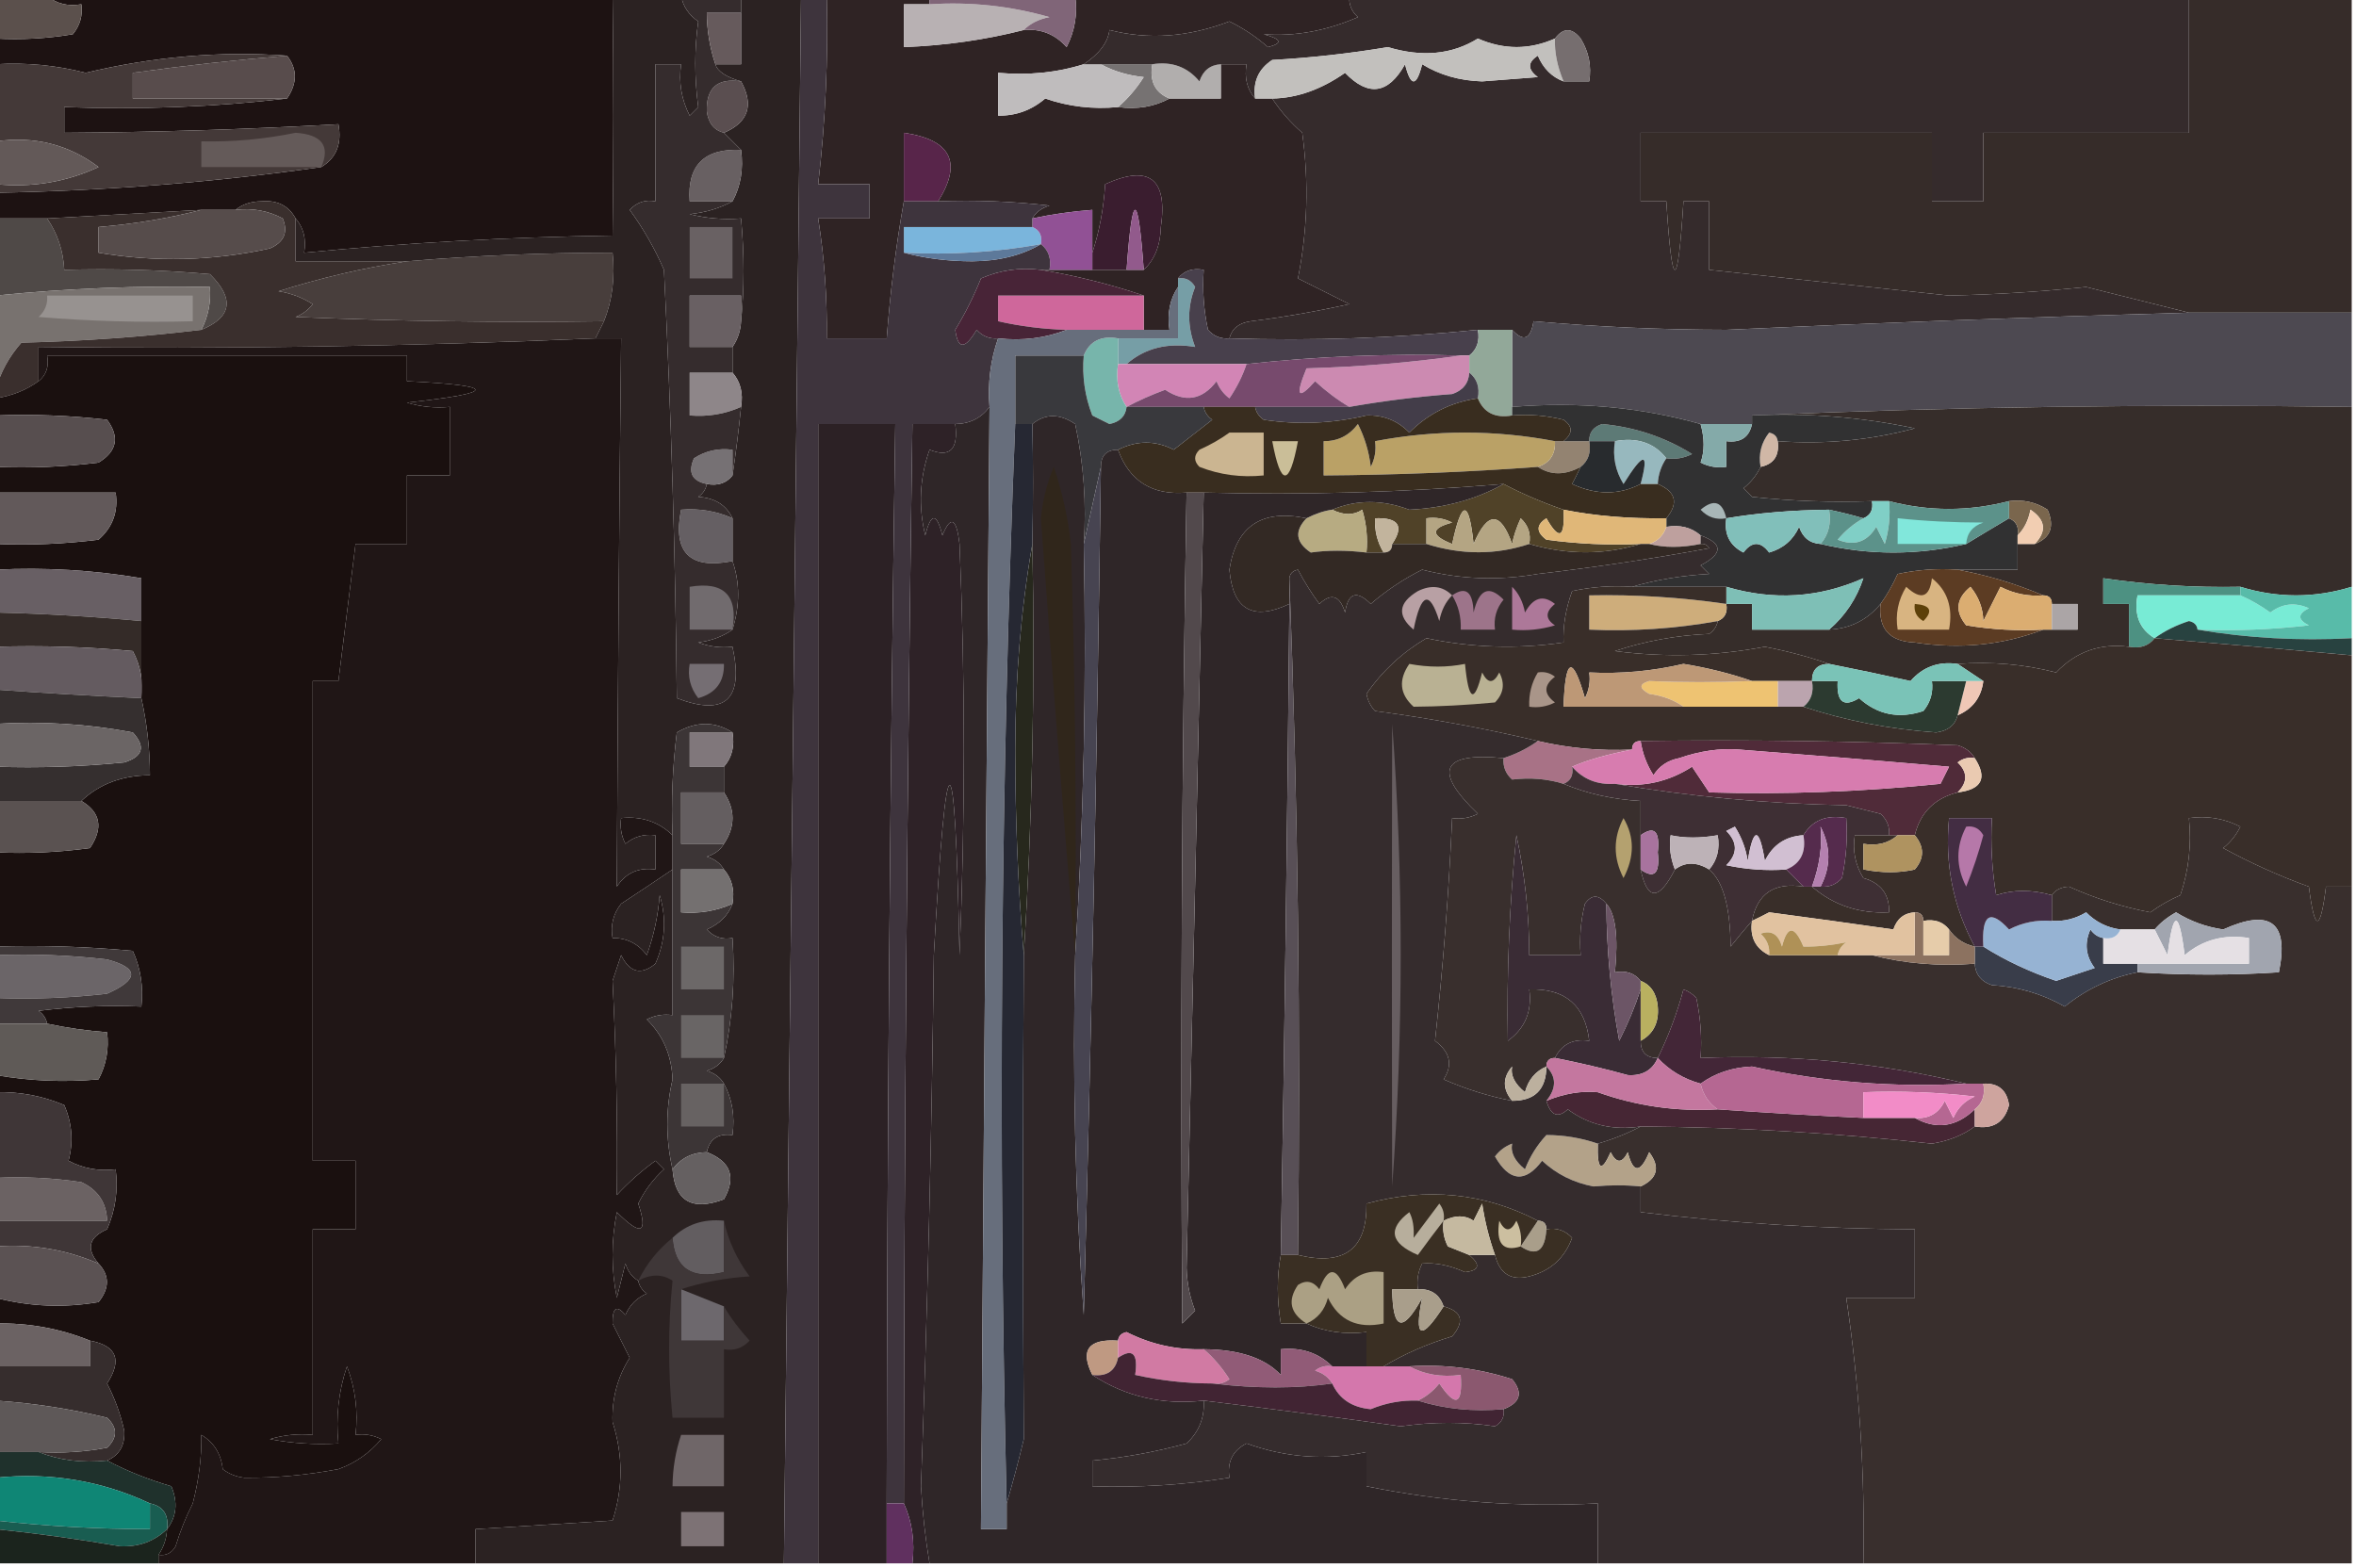 <?xml version="1.0" encoding="UTF-8"?>
<!DOCTYPE svg PUBLIC "-//W3C//DTD SVG 1.1//EN" "http://www.w3.org/Graphics/SVG/1.1/DTD/svg11.dtd">
<svg xmlns="http://www.w3.org/2000/svg" version="1.1" width="275px" height="183px" style="shape-rendering:geometricPrecision; text-rendering:geometricPrecision; image-rendering:optimizeQuality; fill-rule:evenodd; clip-rule:evenodd" xmlns:xlink="http://www.w3.org/1999/xlink">
<g><path style="opacity:1" fill="#1d1212" d="M 5.5,-0.5 C 27.5,-0.5 49.5,-0.5 71.5,-0.5C 71.625,9.001 71.625,18.334 71.5,27.5C 59.463,27.669 47.463,28.336 35.5,29.5C 35.768,27.901 35.434,26.568 34.5,25.5C 33.688,24.007 32.355,23.34 30.5,23.5C 29.274,23.52 28.274,23.853 27.5,24.5C 26.167,24.5 24.833,24.5 23.5,24.5C 17.5,24.833 11.5,25.167 5.5,25.5C 3.5,25.5 1.5,25.5 -0.5,25.5C -0.5,24.5 -0.5,23.5 -0.5,22.5C 12.377,22.275 25.044,21.275 37.5,19.5C 39.256,18.448 39.923,16.781 39.5,14.5C 28.844,15.1 18.177,15.433 7.5,15.5C 7.5,14.5 7.5,13.5 7.5,12.5C 16.349,12.826 25.016,12.493 33.5,11.5C 34.72,9.716 34.72,8.05 33.5,6.5C 25.759,5.939 17.925,6.606 10,8.5C 6.559,7.618 3.059,7.284 -0.5,7.5C -0.5,6.5 -0.5,5.5 -0.5,4.5C 2.518,4.665 5.518,4.498 8.5,4C 9.337,2.989 9.67,1.822 9.5,0.5C 7.901,0.768 6.568,0.434 5.5,-0.5 Z"/></g>
<g><path style="opacity:1" fill="#362c29" d="M 255.5,-0.5 C 261.833,-0.5 268.167,-0.5 274.5,-0.5C 274.5,11.833 274.5,24.167 274.5,36.5C 268.167,36.5 261.833,36.5 255.5,36.5C 251.632,35.533 247.632,34.533 243.5,33.5C 238.183,34.055 232.849,34.388 227.5,34.5C 218.16,33.497 208.827,32.497 199.5,31.5C 199.5,28.833 199.5,26.167 199.5,23.5C 198.5,23.5 197.5,23.5 196.5,23.5C 195.833,34.167 195.167,34.167 194.5,23.5C 193.5,23.5 192.5,23.5 191.5,23.5C 191.5,20.833 191.5,18.167 191.5,15.5C 202.833,15.5 214.167,15.5 225.5,15.5C 225.5,18.167 225.5,20.833 225.5,23.5C 227.5,23.5 229.5,23.5 231.5,23.5C 231.5,20.833 231.5,18.167 231.5,15.5C 239.5,15.5 247.5,15.5 255.5,15.5C 255.5,10.167 255.5,4.833 255.5,-0.5 Z"/></g>
<g><path style="opacity:1" fill="#5b504c" d="M -0.5,-0.5 C 1.5,-0.5 3.5,-0.5 5.5,-0.5C 6.568,0.434 7.901,0.768 9.5,0.5C 9.67,1.822 9.337,2.989 8.5,4C 5.518,4.498 2.518,4.665 -0.5,4.5C -0.5,2.833 -0.5,1.167 -0.5,-0.5 Z"/></g>
<g><path style="opacity:1" fill="#584c4c" d="M 33.5,6.5 C 34.72,8.05 34.72,9.716 33.5,11.5C 27.5,11.5 21.5,11.5 15.5,11.5C 15.5,10.5 15.5,9.5 15.5,8.5C 21.479,7.669 27.479,7.003 33.5,6.5 Z"/></g>
<g><path style="opacity:1" fill="#2f2324" d="M 96.5,-0.5 C 100.5,-0.5 104.5,-0.5 108.5,-0.5C 108.5,-0.167 108.5,0.167 108.5,0.5C 107.5,0.5 106.5,0.5 105.5,0.5C 105.5,2.167 105.5,3.833 105.5,5.5C 110.37,5.31 115.036,4.644 119.5,3.5C 121.492,3.328 123.158,3.995 124.5,5.5C 125.466,3.604 125.799,1.604 125.5,-0.5C 136.167,-0.5 146.833,-0.5 157.5,-0.5C 157.414,0.496 157.748,1.329 158.5,2C 154.815,3.607 151.148,4.274 147.5,4C 149.595,4.556 149.762,5.056 148,5.5C 146.632,4.297 145.132,3.297 143.5,2.5C 138.694,4.337 134.027,4.671 129.5,3.5C 129.323,4.947 128.323,6.281 126.5,7.5C 123.375,8.479 120.042,8.813 116.5,8.5C 116.5,10.167 116.5,11.833 116.5,13.5C 118.582,13.528 120.416,12.861 122,11.5C 124.719,12.444 127.552,12.777 130.5,12.5C 132.735,12.795 134.735,12.461 136.5,11.5C 138.5,11.5 140.5,11.5 142.5,11.5C 142.5,10.167 142.5,8.833 142.5,7.5C 143.5,7.5 144.5,7.5 145.5,7.5C 145.232,9.099 145.566,10.432 146.5,11.5C 147.167,11.5 147.833,11.5 148.5,11.5C 149.458,12.962 150.624,14.295 152,15.5C 152.788,21.22 152.621,26.886 151.5,32.5C 153.5,33.5 155.5,34.5 157.5,35.5C 153.698,36.348 149.865,37.015 146,37.5C 144.624,37.684 143.791,38.351 143.5,39.5C 142.504,39.586 141.671,39.252 141,38.5C 140.503,36.19 140.337,33.857 140.5,31.5C 139.209,31.263 138.209,31.596 137.5,32.5C 137.5,32.833 137.5,33.167 137.5,33.5C 136.549,34.919 136.216,36.585 136.5,38.5C 135.5,38.5 134.5,38.5 133.5,38.5C 133.5,37.167 133.5,35.833 133.5,34.5C 129.571,33.177 125.571,32.177 121.5,31.5C 121.833,31.5 122.167,31.5 122.5,31.5C 124.167,31.5 125.833,31.5 127.5,31.5C 128.833,31.5 130.167,31.5 131.5,31.5C 132.167,31.5 132.833,31.5 133.5,31.5C 134.777,30.306 135.444,28.64 135.5,26.5C 136.308,20.841 134.141,19.174 129,21.5C 128.817,24.365 128.317,27.031 127.5,29.5C 127.5,27.833 127.5,26.167 127.5,24.5C 125.139,24.674 122.806,25.007 120.5,25.5C 120.918,24.778 121.584,24.278 122.5,24C 118.179,23.501 113.846,23.334 109.5,23.5C 112.35,18.973 111.017,16.306 105.5,15.5C 105.5,18.167 105.5,20.833 105.5,23.5C 104.573,28.758 103.906,34.091 103.5,39.5C 101.167,39.5 98.833,39.5 96.5,39.5C 96.563,34.797 96.23,30.13 95.5,25.5C 97.5,25.5 99.5,25.5 101.5,25.5C 101.5,24.167 101.5,22.833 101.5,21.5C 99.5,21.5 97.5,21.5 95.5,21.5C 96.35,14.201 96.683,6.868 96.5,-0.5 Z"/></g>
<g><path style="opacity:1" fill="#767272" d="M 128.5,7.5 C 130.5,7.5 132.5,7.5 134.5,7.5C 134.157,9.483 134.824,10.817 136.5,11.5C 134.735,12.461 132.735,12.795 130.5,12.5C 131.635,11.525 132.635,10.359 133.5,9C 131.618,8.802 129.952,8.302 128.5,7.5 Z"/></g>
<g><path style="opacity:1" fill="#bfbcbd" d="M 126.5,7.5 C 127.167,7.5 127.833,7.5 128.5,7.5C 129.952,8.302 131.618,8.802 133.5,9C 132.635,10.359 131.635,11.525 130.5,12.5C 127.552,12.777 124.719,12.444 122,11.5C 120.416,12.861 118.582,13.528 116.5,13.5C 116.5,11.833 116.5,10.167 116.5,8.5C 120.042,8.813 123.375,8.479 126.5,7.5 Z"/></g>
<g><path style="opacity:1" fill="#b1aead" d="M 134.5,7.5 C 136.766,7.141 138.599,7.808 140,9.5C 140.417,8.244 141.25,7.577 142.5,7.5C 142.5,8.833 142.5,10.167 142.5,11.5C 140.5,11.5 138.5,11.5 136.5,11.5C 134.824,10.817 134.157,9.483 134.5,7.5 Z"/></g>
<g><path style="opacity:1" fill="#b8b1b3" d="M 108.5,0.5 C 113.267,0.191 117.934,0.691 122.5,2C 121.263,2.232 120.263,2.732 119.5,3.5C 115.036,4.644 110.37,5.31 105.5,5.5C 105.5,3.833 105.5,2.167 105.5,0.5C 106.5,0.5 107.5,0.5 108.5,0.5 Z"/></g>
<g><path style="opacity:1" fill="#806578" d="M 108.5,0.5 C 108.5,0.167 108.5,-0.167 108.5,-0.5C 114.167,-0.5 119.833,-0.5 125.5,-0.5C 125.799,1.604 125.466,3.604 124.5,5.5C 123.158,3.995 121.492,3.328 119.5,3.5C 120.263,2.732 121.263,2.232 122.5,2C 117.934,0.691 113.267,0.191 108.5,0.5 Z"/></g>
<g><path style="opacity:1" fill="#352b2c" d="M 157.5,-0.5 C 190.167,-0.5 222.833,-0.5 255.5,-0.5C 255.5,4.833 255.5,10.167 255.5,15.5C 247.5,15.5 239.5,15.5 231.5,15.5C 231.5,18.167 231.5,20.833 231.5,23.5C 229.5,23.5 227.5,23.5 225.5,23.5C 225.5,20.833 225.5,18.167 225.5,15.5C 214.167,15.5 202.833,15.5 191.5,15.5C 191.5,18.167 191.5,20.833 191.5,23.5C 192.5,23.5 193.5,23.5 194.5,23.5C 195.167,34.167 195.833,34.167 196.5,23.5C 197.5,23.5 198.5,23.5 199.5,23.5C 199.5,26.167 199.5,28.833 199.5,31.5C 208.827,32.497 218.16,33.497 227.5,34.5C 232.849,34.388 238.183,34.055 243.5,33.5C 247.632,34.533 251.632,35.533 255.5,36.5C 237.493,37.001 219.493,37.667 201.5,38.5C 193.924,38.492 186.424,38.159 179,37.5C 178.658,39.619 177.825,39.953 176.5,38.5C 175.167,38.5 173.833,38.5 172.5,38.5C 162.916,39.473 153.25,39.806 143.5,39.5C 143.791,38.351 144.624,37.684 146,37.5C 149.865,37.015 153.698,36.348 157.5,35.5C 155.5,34.5 153.5,33.5 151.5,32.5C 152.621,26.886 152.788,21.22 152,15.5C 150.624,14.295 149.458,12.962 148.5,11.5C 151.369,11.456 154.202,10.456 157,8.5C 159.717,11.321 162.05,10.987 164,7.5C 164.667,10.167 165.333,10.167 166,7.5C 168.041,8.752 170.375,9.419 173,9.5C 175.167,9.333 177.333,9.167 179.5,9C 178.289,8.107 178.289,7.274 179.5,6.5C 180.141,7.993 181.141,8.993 182.5,9.5C 183.5,9.5 184.5,9.5 185.5,9.5C 185.785,7.712 185.452,6.045 184.5,4.5C 183.473,3.209 182.473,3.209 181.5,4.5C 178.531,5.825 175.531,5.825 172.5,4.5C 169.493,6.372 165.993,6.705 162,5.5C 157.539,6.247 153.039,6.747 148.5,7C 146.893,8.049 146.227,9.549 146.5,11.5C 145.566,10.432 145.232,9.099 145.5,7.5C 144.5,7.5 143.5,7.5 142.5,7.5C 141.25,7.577 140.417,8.244 140,9.5C 138.599,7.808 136.766,7.141 134.5,7.5C 132.5,7.5 130.5,7.5 128.5,7.5C 127.833,7.5 127.167,7.5 126.5,7.5C 128.323,6.281 129.323,4.947 129.5,3.5C 134.027,4.671 138.694,4.337 143.5,2.5C 145.132,3.297 146.632,4.297 148,5.5C 149.762,5.056 149.595,4.556 147.5,4C 151.148,4.274 154.815,3.607 158.5,2C 157.748,1.329 157.414,0.496 157.5,-0.5 Z"/></g>
<g><path style="opacity:1" fill="#c2c0bd" d="M 181.5,4.5 C 181.434,6.083 181.767,7.75 182.5,9.5C 181.141,8.993 180.141,7.993 179.5,6.5C 178.289,7.274 178.289,8.107 179.5,9C 177.333,9.167 175.167,9.333 173,9.5C 170.375,9.419 168.041,8.752 166,7.5C 165.333,10.167 164.667,10.167 164,7.5C 162.05,10.987 159.717,11.321 157,8.5C 154.202,10.456 151.369,11.456 148.5,11.5C 147.833,11.5 147.167,11.5 146.5,11.5C 146.227,9.549 146.893,8.049 148.5,7C 153.039,6.747 157.539,6.247 162,5.5C 165.993,6.705 169.493,6.372 172.5,4.5C 175.531,5.825 178.531,5.825 181.5,4.5 Z"/></g>
<g><path style="opacity:1" fill="#766e6f" d="M 182.5,9.5 C 181.767,7.75 181.434,6.083 181.5,4.5C 182.473,3.209 183.473,3.209 184.5,4.5C 185.452,6.045 185.785,7.712 185.5,9.5C 184.5,9.5 183.5,9.5 182.5,9.5 Z"/></g>
<g><path style="opacity:1" fill="#443938" d="M 33.5,6.5 C 27.479,7.003 21.479,7.669 15.5,8.5C 15.5,9.5 15.5,10.5 15.5,11.5C 21.5,11.5 27.5,11.5 33.5,11.5C 25.016,12.493 16.349,12.826 7.5,12.5C 7.5,13.5 7.5,14.5 7.5,15.5C 18.177,15.433 28.844,15.1 39.5,14.5C 39.923,16.781 39.256,18.448 37.5,19.5C 25.044,21.275 12.377,22.275 -0.5,22.5C -0.5,22.167 -0.5,21.833 -0.5,21.5C 3.722,21.922 7.722,21.255 11.5,19.5C 8.001,16.863 4.001,15.863 -0.5,16.5C -0.5,13.5 -0.5,10.5 -0.5,7.5C 3.059,7.284 6.559,7.618 10,8.5C 17.925,6.606 25.759,5.939 33.5,6.5 Z"/></g>
<g><path style="opacity:1" fill="#645a59" d="M 37.5,19.5 C 32.833,19.5 28.167,19.5 23.5,19.5C 23.5,18.5 23.5,17.5 23.5,16.5C 27.202,16.579 30.868,16.246 34.5,15.5C 37.575,15.704 38.575,17.037 37.5,19.5 Z"/></g>
<g><path style="opacity:1" fill="#635958" d="M -0.5,16.5 C 4.001,15.863 8.001,16.863 11.5,19.5C 7.722,21.255 3.722,21.922 -0.5,21.5C -0.5,19.833 -0.5,18.167 -0.5,16.5 Z"/></g>
<g><path style="opacity:1" fill="#58254a" d="M 109.5,23.5 C 108.167,23.5 106.833,23.5 105.5,23.5C 105.5,20.833 105.5,18.167 105.5,15.5C 111.017,16.306 112.35,18.973 109.5,23.5 Z"/></g>
<g><path style="opacity:1" fill="#3a1d2f" d="M 133.5,31.5 C 132.833,22.167 132.167,22.167 131.5,31.5C 130.167,31.5 128.833,31.5 127.5,31.5C 127.5,30.833 127.5,30.167 127.5,29.5C 128.317,27.031 128.817,24.365 129,21.5C 134.141,19.174 136.308,20.841 135.5,26.5C 135.444,28.64 134.777,30.306 133.5,31.5 Z"/></g>
<g><path style="opacity:1" fill="#925a8c" d="M 133.5,31.5 C 132.833,31.5 132.167,31.5 131.5,31.5C 132.167,22.167 132.833,22.167 133.5,31.5 Z"/></g>
<g><path style="opacity:1" fill="#7ab5dc" d="M 120.5,26.5 C 121.338,26.842 121.672,27.508 121.5,28.5C 116.26,29.449 110.927,29.782 105.5,29.5C 105.5,28.5 105.5,27.5 105.5,26.5C 110.5,26.5 115.5,26.5 120.5,26.5 Z"/></g>
<g><path style="opacity:1" fill="#915195" d="M 127.5,29.5 C 127.5,30.167 127.5,30.833 127.5,31.5C 125.833,31.5 124.167,31.5 122.5,31.5C 122.737,30.209 122.404,29.209 121.5,28.5C 121.672,27.508 121.338,26.842 120.5,26.5C 120.5,26.167 120.5,25.833 120.5,25.5C 122.806,25.007 125.139,24.674 127.5,24.5C 127.5,26.167 127.5,27.833 127.5,29.5 Z"/></g>
<g><path style="opacity:1" fill="#4f4947" d="M -0.5,25.5 C 1.5,25.5 3.5,25.5 5.5,25.5C 6.72,27.282 7.386,29.282 7.5,31.5C 13.176,31.334 18.843,31.501 24.5,32C 27.402,34.864 27.068,37.031 23.5,38.5C 24.301,36.958 24.634,35.291 24.5,33.5C 16.138,33.335 7.805,33.668 -0.5,34.5C -0.5,31.5 -0.5,28.5 -0.5,25.5 Z"/></g>
<g><path style="opacity:1" fill="#483e3c" d="M 70.5,37.5 C 58.495,37.666 46.495,37.5 34.5,37C 35.308,36.692 35.975,36.192 36.5,35.5C 35.271,34.719 33.938,34.219 32.5,34C 37.474,32.427 42.474,31.26 47.5,30.5C 55.483,29.834 63.483,29.501 71.5,29.5C 71.806,32.385 71.473,35.052 70.5,37.5 Z"/></g>
<g><path style="opacity:1" fill="#78726f" d="M 23.5,38.5 C 16.679,39.328 9.679,39.828 2.5,40C 1.047,41.649 0.047,43.482 -0.5,45.5C -0.5,41.833 -0.5,38.167 -0.5,34.5C 7.805,33.668 16.138,33.335 24.5,33.5C 24.634,35.291 24.301,36.958 23.5,38.5 Z"/></g>
<g><path style="opacity:1" fill="#3a2f2d" d="M 27.5,24.5 C 28.274,23.853 29.274,23.52 30.5,23.5C 32.355,23.34 33.688,24.007 34.5,25.5C 34.5,27.167 34.5,28.833 34.5,30.5C 38.833,30.5 43.167,30.5 47.5,30.5C 42.474,31.26 37.474,32.427 32.5,34C 33.938,34.219 35.271,34.719 36.5,35.5C 35.975,36.192 35.308,36.692 34.5,37C 46.495,37.5 58.495,37.666 70.5,37.5C 70.167,38.167 69.833,38.833 69.5,39.5C 47.853,40.432 26.186,40.765 4.5,40.5C 4.5,41.833 4.5,43.167 4.5,44.5C 3.07,45.538 1.403,46.204 -0.5,46.5C -0.5,46.167 -0.5,45.833 -0.5,45.5C 0.047,43.482 1.047,41.649 2.5,40C 9.679,39.828 16.679,39.328 23.5,38.5C 27.068,37.031 27.402,34.864 24.5,32C 18.843,31.501 13.176,31.334 7.5,31.5C 7.386,29.282 6.72,27.282 5.5,25.5C 11.5,25.167 17.5,24.833 23.5,24.5C 19.684,25.482 15.684,26.149 11.5,26.5C 11.5,27.5 11.5,28.5 11.5,29.5C 18.166,30.633 24.833,30.466 31.5,29C 33.158,28.275 33.658,27.108 33,25.5C 31.3,24.594 29.467,24.261 27.5,24.5 Z"/></g>
<g><path style="opacity:1" fill="#564c4b" d="M 23.5,24.5 C 24.833,24.5 26.167,24.5 27.5,24.5C 29.467,24.261 31.3,24.594 33,25.5C 33.658,27.108 33.158,28.275 31.5,29C 24.833,30.466 18.166,30.633 11.5,29.5C 11.5,28.5 11.5,27.5 11.5,26.5C 15.684,26.149 19.684,25.482 23.5,24.5 Z"/></g>
<g><path style="opacity:1" fill="#cf679b" d="M 133.5,34.5 C 133.5,35.833 133.5,37.167 133.5,38.5C 130.5,38.5 127.5,38.5 124.5,38.5C 121.794,38.425 119.127,38.092 116.5,37.5C 116.5,36.5 116.5,35.5 116.5,34.5C 122.167,34.5 127.833,34.5 133.5,34.5 Z"/></g>
<g><path style="opacity:1" fill="#979290" d="M 5.5,34.5 C 11.167,34.5 16.833,34.5 22.5,34.5C 22.5,35.5 22.5,36.5 22.5,37.5C 16.491,37.666 10.491,37.499 4.5,37C 5.252,36.329 5.586,35.496 5.5,34.5 Z"/></g>
<g><path style="opacity:1" fill="#482437" d="M 121.5,31.5 C 125.571,32.177 129.571,33.177 133.5,34.5C 127.833,34.5 122.167,34.5 116.5,34.5C 116.5,35.5 116.5,36.5 116.5,37.5C 119.127,38.092 121.794,38.425 124.5,38.5C 122.052,39.473 119.385,39.806 116.5,39.5C 115.504,39.586 114.671,39.252 114,38.5C 112.632,40.815 111.799,40.815 111.5,38.5C 112.669,36.58 113.669,34.58 114.5,32.5C 116.743,31.526 119.076,31.192 121.5,31.5 Z"/></g>
<g><path style="opacity:1" fill="#4d4951" d="M 255.5,36.5 C 261.833,36.5 268.167,36.5 274.5,36.5C 274.5,40.167 274.5,43.833 274.5,47.5C 250.994,47.169 227.661,47.502 204.5,48.5C 204.5,48.833 204.5,49.167 204.5,49.5C 202.5,49.5 200.5,49.5 198.5,49.5C 191.576,47.537 184.243,46.87 176.5,47.5C 176.5,44.5 176.5,41.5 176.5,38.5C 177.825,39.953 178.658,39.619 179,37.5C 186.424,38.159 193.924,38.492 201.5,38.5C 219.493,37.667 237.493,37.001 255.5,36.5 Z"/></g>
<g><path style="opacity:1" fill="#201616" d="M 69.5,39.5 C 70.5,39.5 71.5,39.5 72.5,39.5C 72.266,60.84 72.1,82.173 72,103.5C 73.049,101.893 74.549,101.227 76.5,101.5C 76.5,100.167 76.5,98.833 76.5,97.5C 75.178,97.33 74.011,97.663 73,98.5C 72.517,97.552 72.35,96.552 72.5,95.5C 74.886,95.259 76.886,95.925 78.5,97.5C 78.5,98.833 78.5,100.167 78.5,101.5C 76.565,102.81 74.565,104.143 72.5,105.5C 71.571,106.689 71.238,108.022 71.5,109.5C 73.143,109.48 74.476,110.147 75.5,111.5C 76.314,109.234 76.814,106.9 77,104.5C 77.818,107.227 77.652,109.894 76.5,112.5C 74.837,113.875 73.503,113.542 72.5,111.5C 72.167,112.5 71.833,113.5 71.5,114.5C 71.926,122.873 72.093,131.206 72,139.5C 73.351,138.039 74.851,136.706 76.5,135.5C 76.833,135.833 77.167,136.167 77.5,136.5C 76.249,137.631 75.249,138.964 74.5,140.5C 75.658,144.004 74.825,144.338 72,141.5C 71.333,144.833 71.333,148.167 72,151.5C 72.333,150.167 72.667,148.833 73,147.5C 73.278,148.416 73.778,149.082 74.5,149.5C 74.611,150.117 74.944,150.617 75.5,151C 74.333,151.5 73.5,152.333 73,153.5C 71.982,152.294 71.482,152.627 71.5,154.5C 72.167,155.833 72.833,157.167 73.5,158.5C 72.076,160.745 71.41,163.245 71.5,166C 72.735,169.853 72.735,173.686 71.5,177.5C 66.167,177.833 60.833,178.167 55.5,178.5C 55.5,179.833 55.5,181.167 55.5,182.5C 43.167,182.5 30.833,182.5 18.5,182.5C 18.5,182.167 18.5,181.833 18.5,181.5C 19.376,181.631 20.043,181.298 20.5,180.5C 21.015,178.775 21.682,177.108 22.5,175.5C 23.218,172.729 23.551,170.063 23.5,167.5C 24.971,168.381 25.804,169.714 26,171.5C 26.725,172.059 27.558,172.392 28.5,172.5C 32.064,172.541 35.73,172.208 39.5,171.5C 41.482,170.784 43.149,169.617 44.5,168C 43.552,167.517 42.552,167.351 41.5,167.5C 41.813,164.753 41.48,162.086 40.5,159.5C 39.516,162.428 39.183,165.428 39.5,168.5C 36.813,168.664 34.146,168.497 31.5,168C 33.134,167.506 34.801,167.34 36.5,167.5C 36.5,159.5 36.5,151.5 36.5,143.5C 38.167,143.5 39.833,143.5 41.5,143.5C 41.5,140.833 41.5,138.167 41.5,135.5C 39.833,135.5 38.167,135.5 36.5,135.5C 36.5,116.833 36.5,98.167 36.5,79.5C 37.5,79.5 38.5,79.5 39.5,79.5C 40.167,74.167 40.833,68.833 41.5,63.5C 43.5,63.5 45.5,63.5 47.5,63.5C 47.5,60.833 47.5,58.167 47.5,55.5C 49.167,55.5 50.833,55.5 52.5,55.5C 52.5,52.833 52.5,50.167 52.5,47.5C 50.801,47.66 49.134,47.493 47.5,47C 58.147,45.842 58.147,45.009 47.5,44.5C 47.5,43.5 47.5,42.5 47.5,41.5C 33.5,41.5 19.5,41.5 5.5,41.5C 5.737,42.791 5.404,43.791 4.5,44.5C 4.5,43.167 4.5,41.833 4.5,40.5C 26.186,40.765 47.853,40.432 69.5,39.5 Z"/></g>
<g><path style="opacity:1" fill="#769ea6" d="M 137.5,32.5 C 138.376,32.369 139.043,32.703 139.5,33.5C 138.58,35.786 138.58,38.119 139.5,40.5C 136.302,39.964 133.635,40.631 131.5,42.5C 131.167,42.5 130.833,42.5 130.5,42.5C 130.5,41.5 130.5,40.5 130.5,39.5C 132.833,39.5 135.167,39.5 137.5,39.5C 137.5,37.5 137.5,35.5 137.5,33.5C 137.5,33.167 137.5,32.833 137.5,32.5 Z"/></g>
<g><path style="opacity:1" fill="#48404c" d="M 137.5,32.5 C 138.209,31.596 139.209,31.263 140.5,31.5C 140.337,33.857 140.503,36.19 141,38.5C 141.671,39.252 142.504,39.586 143.5,39.5C 153.25,39.806 162.916,39.473 172.5,38.5C 172.737,39.791 172.404,40.791 171.5,41.5C 171.167,41.5 170.833,41.5 170.5,41.5C 162.125,41.26 153.792,41.593 145.5,42.5C 140.833,42.5 136.167,42.5 131.5,42.5C 133.635,40.631 136.302,39.964 139.5,40.5C 138.58,38.119 138.58,35.786 139.5,33.5C 139.043,32.703 138.376,32.369 137.5,32.5 Z"/></g>
<g><path style="opacity:1" fill="#1a100f" d="M 18.5,181.5 C 19.11,180.609 19.443,179.609 19.5,178.5C 20.613,177.054 20.78,175.387 20,173.5C 17.328,172.718 14.828,171.718 12.5,170.5C 13.947,169.866 14.613,168.699 14.5,167C 14.066,165.072 13.4,163.239 12.5,161.5C 14.289,158.752 13.622,157.085 10.5,156.5C 7.002,155.083 3.335,154.417 -0.5,154.5C -0.5,153.5 -0.5,152.5 -0.5,151.5C 3.446,152.527 7.446,152.694 11.5,152C 12.801,150.384 12.801,148.884 11.5,147.5C 10.024,145.77 10.358,144.437 12.5,143.5C 13.474,141.257 13.808,138.924 13.5,136.5C 11.533,136.739 9.699,136.406 8,135.5C 8.584,133.3 8.418,131.133 7.5,129C 4.937,127.921 2.271,127.421 -0.5,127.5C -0.5,126.833 -0.5,126.167 -0.5,125.5C 3.49,126.19 7.49,126.357 11.5,126C 12.406,124.301 12.739,122.467 12.5,120.5C 10.139,120.326 7.806,119.993 5.5,119.5C 5.389,118.883 5.056,118.383 4.5,118C 8.486,117.501 12.486,117.334 16.5,117.5C 16.756,115.208 16.423,113.041 15.5,111C 10.177,110.501 4.844,110.334 -0.5,110.5C -0.5,106.833 -0.5,103.167 -0.5,99.5C 3.182,99.665 6.848,99.499 10.5,99C 12.078,96.661 11.745,94.828 9.5,93.5C 11.597,91.518 14.264,90.518 17.5,90.5C 17.492,87.455 17.159,84.455 16.5,81.5C 16.5,76.833 16.5,72.167 16.5,67.5C 10.925,66.548 5.259,66.214 -0.5,66.5C -0.5,65.5 -0.5,64.5 -0.5,63.5C 3.514,63.666 7.514,63.499 11.5,63C 13.155,61.556 13.822,59.722 13.5,57.5C 8.833,57.5 4.167,57.5 -0.5,57.5C -0.5,56.5 -0.5,55.5 -0.5,54.5C 3.514,54.666 7.514,54.499 11.5,54C 13.658,52.688 13.991,51.022 12.5,49C 8.179,48.501 3.846,48.334 -0.5,48.5C -0.5,47.833 -0.5,47.167 -0.5,46.5C 1.403,46.204 3.07,45.538 4.5,44.5C 5.404,43.791 5.737,42.791 5.5,41.5C 19.5,41.5 33.5,41.5 47.5,41.5C 47.5,42.5 47.5,43.5 47.5,44.5C 58.147,45.009 58.147,45.842 47.5,47C 49.134,47.493 50.801,47.66 52.5,47.5C 52.5,50.167 52.5,52.833 52.5,55.5C 50.833,55.5 49.167,55.5 47.5,55.5C 47.5,58.167 47.5,60.833 47.5,63.5C 45.5,63.5 43.5,63.5 41.5,63.5C 40.833,68.833 40.167,74.167 39.5,79.5C 38.5,79.5 37.5,79.5 36.5,79.5C 36.5,98.167 36.5,116.833 36.5,135.5C 38.167,135.5 39.833,135.5 41.5,135.5C 41.5,138.167 41.5,140.833 41.5,143.5C 39.833,143.5 38.167,143.5 36.5,143.5C 36.5,151.5 36.5,159.5 36.5,167.5C 34.801,167.34 33.134,167.506 31.5,168C 34.146,168.497 36.813,168.664 39.5,168.5C 39.183,165.428 39.516,162.428 40.5,159.5C 41.48,162.086 41.813,164.753 41.5,167.5C 42.552,167.351 43.552,167.517 44.5,168C 43.149,169.617 41.482,170.784 39.5,171.5C 35.73,172.208 32.064,172.541 28.5,172.5C 27.558,172.392 26.725,172.059 26,171.5C 25.804,169.714 24.971,168.381 23.5,167.5C 23.551,170.063 23.218,172.729 22.5,175.5C 21.682,177.108 21.015,178.775 20.5,180.5C 20.043,181.298 19.376,181.631 18.5,181.5 Z"/></g>
<g><path style="opacity:1" fill="#d285b5" d="M 130.5,42.5 C 130.833,42.5 131.167,42.5 131.5,42.5C 136.167,42.5 140.833,42.5 145.5,42.5C 145.029,43.901 144.362,45.234 143.5,46.5C 142.808,45.975 142.308,45.308 142,44.5C 140.33,46.698 138.33,47.032 136,45.5C 134.378,46.099 132.878,46.766 131.5,47.5C 130.549,46.081 130.216,44.415 130.5,42.5 Z"/></g>
<g><path style="opacity:1" fill="#cc8ab1" d="M 170.5,41.5 C 170.833,41.5 171.167,41.5 171.5,41.5C 171.5,42.167 171.5,42.833 171.5,43.5C 171.423,44.75 170.756,45.583 169.5,46C 165.452,46.304 161.452,46.804 157.5,47.5C 156.132,46.694 154.799,45.694 153.5,44.5C 151.492,46.762 151.159,46.262 152.5,43C 158.681,42.828 164.681,42.328 170.5,41.5 Z"/></g>
<g><path style="opacity:1" fill="#92a899" d="M 172.5,38.5 C 173.833,38.5 175.167,38.5 176.5,38.5C 176.5,41.5 176.5,44.5 176.5,47.5C 176.5,47.833 176.5,48.167 176.5,48.5C 174.517,48.843 173.183,48.176 172.5,46.5C 172.737,45.209 172.404,44.209 171.5,43.5C 171.5,42.833 171.5,42.167 171.5,41.5C 172.404,40.791 172.737,39.791 172.5,38.5 Z"/></g>
<g><path style="opacity:1" fill="#774a6d" d="M 170.5,41.5 C 164.681,42.328 158.681,42.828 152.5,43C 151.159,46.262 151.492,46.762 153.5,44.5C 154.799,45.694 156.132,46.694 157.5,47.5C 153.833,47.5 150.167,47.5 146.5,47.5C 144.5,47.5 142.5,47.5 140.5,47.5C 137.5,47.5 134.5,47.5 131.5,47.5C 132.878,46.766 134.378,46.099 136,45.5C 138.33,47.032 140.33,46.698 142,44.5C 142.308,45.308 142.808,45.975 143.5,46.5C 144.362,45.234 145.029,43.901 145.5,42.5C 153.792,41.593 162.125,41.26 170.5,41.5 Z"/></g>
<g><path style="opacity:1" fill="#362d2a" d="M 204.5,48.5 C 227.661,47.502 250.994,47.169 274.5,47.5C 274.5,54.5 274.5,61.5 274.5,68.5C 270.167,69.833 265.833,69.833 261.5,68.5C 256.13,68.608 250.797,68.275 245.5,67.5C 245.5,68.5 245.5,69.5 245.5,70.5C 246.5,70.5 247.5,70.5 248.5,70.5C 248.5,72.167 248.5,73.833 248.5,75.5C 245.138,75.07 242.305,76.07 240,78.5C 236.27,77.54 232.437,77.207 228.5,77.5C 226.278,77.178 224.444,77.845 223,79.5C 219.839,78.793 216.672,78.126 213.5,77.5C 211.169,76.683 208.669,76.016 206,75.5C 200.206,76.601 194.373,76.768 188.5,76C 192.046,74.826 195.713,74.16 199.5,74C 200.056,73.617 200.389,73.117 200.5,72.5C 201.338,72.158 201.672,71.492 201.5,70.5C 202.5,70.5 203.5,70.5 204.5,70.5C 204.5,71.5 204.5,72.5 204.5,73.5C 207.5,73.5 210.5,73.5 213.5,73.5C 215.947,73.385 217.947,72.385 219.5,70.5C 219.22,73.388 220.553,74.888 223.5,75C 228.759,75.808 233.759,75.308 238.5,73.5C 238.833,73.5 239.167,73.5 239.5,73.5C 240.5,73.5 241.5,73.5 242.5,73.5C 242.5,72.5 242.5,71.5 242.5,70.5C 241.5,70.5 240.5,70.5 239.5,70.5C 239.5,69.833 239.167,69.5 238.5,69.5C 235.264,68.135 231.931,67.135 228.5,66.5C 230.833,66.5 233.167,66.5 235.5,66.5C 235.5,65.5 235.5,64.5 235.5,63.5C 236.167,63.5 236.833,63.5 237.5,63.5C 239.344,62.796 239.844,61.463 239,59.5C 237.644,58.62 236.144,58.286 234.5,58.5C 229.787,59.709 225.121,59.709 220.5,58.5C 219.833,58.5 219.167,58.5 218.5,58.5C 213.821,58.666 209.155,58.499 204.5,58C 204.167,57.667 203.833,57.333 203.5,57C 204.381,56.292 205.047,55.458 205.5,54.5C 207.048,54.179 207.715,53.179 207.5,51.5C 212.959,51.897 218.292,51.397 223.5,50C 217.243,48.683 210.909,48.183 204.5,48.5 Z"/></g>
<g><path style="opacity:1" fill="#77b5ab" d="M 130.5,39.5 C 130.5,40.5 130.5,41.5 130.5,42.5C 130.216,44.415 130.549,46.081 131.5,47.5C 131.38,48.586 130.713,49.253 129.5,49.5C 128.833,49.167 128.167,48.833 127.5,48.5C 126.626,46.253 126.292,43.92 126.5,41.5C 127.183,39.824 128.517,39.157 130.5,39.5 Z"/></g>
<g><path style="opacity:1" fill="#433d49" d="M 171.5,43.5 C 172.404,44.209 172.737,45.209 172.5,46.5C 169.361,46.953 166.694,48.286 164.5,50.5C 163.148,49.104 161.481,48.437 159.5,48.5C 155.524,49.442 151.524,49.609 147.5,49C 146.944,48.617 146.611,48.117 146.5,47.5C 150.167,47.5 153.833,47.5 157.5,47.5C 161.452,46.804 165.452,46.304 169.5,46C 170.756,45.583 171.423,44.75 171.5,43.5 Z"/></g>
<g><path style="opacity:1" fill="#5d7a76" d="M 194.5,53.5 C 193.082,51.692 191.082,51.025 188.5,51.5C 187.5,51.5 186.5,51.5 185.5,51.5C 185.47,50.503 185.97,49.836 187,49.5C 190.81,49.849 194.31,51.016 197.5,53C 196.552,53.483 195.552,53.65 194.5,53.5 Z"/></g>
<g><path style="opacity:1" fill="#574e4f" d="M -0.5,48.5 C 3.846,48.334 8.179,48.501 12.5,49C 13.991,51.022 13.658,52.688 11.5,54C 7.514,54.499 3.514,54.666 -0.5,54.5C -0.5,52.5 -0.5,50.5 -0.5,48.5 Z"/></g>
<g><path style="opacity:1" fill="#938371" d="M 181.5,51.5 C 181.833,51.5 182.167,51.5 182.5,51.5C 183.5,51.5 184.5,51.5 185.5,51.5C 185.737,52.791 185.404,53.791 184.5,54.5C 182.666,55.494 180.999,55.494 179.5,54.5C 180.906,54.027 181.573,53.027 181.5,51.5 Z"/></g>
<g><path style="opacity:1" fill="#d0b7a6" d="M 207.5,51.5 C 207.715,53.179 207.048,54.179 205.5,54.5C 205.238,53.022 205.571,51.689 206.5,50.5C 207.107,50.624 207.44,50.957 207.5,51.5 Z"/></g>
<g><path style="opacity:1" fill="#97b8be" d="M 188.5,51.5 C 191.082,51.025 193.082,51.692 194.5,53.5C 193.89,54.391 193.557,55.391 193.5,56.5C 192.833,56.5 192.167,56.5 191.5,56.5C 192.519,52.722 191.852,52.722 189.5,56.5C 188.548,54.955 188.215,53.288 188.5,51.5 Z"/></g>
<g><path style="opacity:1" fill="#baa166" d="M 181.5,51.5 C 181.573,53.027 180.906,54.027 179.5,54.5C 171.402,55.105 163.069,55.439 154.5,55.5C 154.5,54.167 154.5,52.833 154.5,51.5C 156.143,51.52 157.476,50.853 158.5,49.5C 159.298,51.078 159.798,52.744 160,54.5C 160.483,53.552 160.649,52.552 160.5,51.5C 167.5,50.167 174.5,50.167 181.5,51.5 Z"/></g>
<g><path style="opacity:1" fill="#282b2e" d="M 185.5,51.5 C 186.5,51.5 187.5,51.5 188.5,51.5C 188.215,53.288 188.548,54.955 189.5,56.5C 191.852,52.722 192.519,52.722 191.5,56.5C 188.976,57.8 186.309,57.8 183.5,56.5C 183.863,55.816 184.196,55.15 184.5,54.5C 185.404,53.791 185.737,52.791 185.5,51.5 Z"/></g>
<g><path style="opacity:1" fill="#313132" d="M 176.5,48.5 C 176.5,48.167 176.5,47.833 176.5,47.5C 184.243,46.87 191.576,47.537 198.5,49.5C 198.966,51.201 198.966,52.701 198.5,54C 199.448,54.483 200.448,54.65 201.5,54.5C 201.5,53.5 201.5,52.5 201.5,51.5C 203.179,51.715 204.179,51.048 204.5,49.5C 204.5,49.167 204.5,48.833 204.5,48.5C 210.909,48.183 217.243,48.683 223.5,50C 218.292,51.397 212.959,51.897 207.5,51.5C 207.44,50.957 207.107,50.624 206.5,50.5C 205.571,51.689 205.238,53.022 205.5,54.5C 205.047,55.458 204.381,56.292 203.5,57C 203.833,57.333 204.167,57.667 204.5,58C 209.155,58.499 213.821,58.666 218.5,58.5C 218.672,59.492 218.338,60.158 217.5,60.5C 216.207,60.125 214.874,59.792 213.5,59.5C 209.203,59.548 205.203,59.881 201.5,60.5C 201.222,62.346 201.889,63.68 203.5,64.5C 204.5,63.167 205.5,63.167 206.5,64.5C 208.134,64.032 209.3,63.032 210,61.5C 210.417,62.756 211.25,63.423 212.5,63.5C 218.167,64.833 223.833,64.833 229.5,63.5C 231.184,62.473 232.851,61.473 234.5,60.5C 235.338,60.842 235.672,61.508 235.5,62.5C 235.5,62.833 235.5,63.167 235.5,63.5C 235.5,64.5 235.5,65.5 235.5,66.5C 233.167,66.5 230.833,66.5 228.5,66.5C 226.143,66.337 223.81,66.503 221.5,67C 220.915,68.302 220.249,69.469 219.5,70.5C 217.947,72.385 215.947,73.385 213.5,73.5C 215.374,71.885 216.708,69.885 217.5,67.5C 212.326,69.797 206.993,70.13 201.5,68.5C 197.833,68.5 194.167,68.5 190.5,68.5C 193.305,67.68 196.305,67.18 199.5,67C 199.167,66.667 198.833,66.333 198.5,66C 201.125,64.624 201.125,63.458 198.5,62.5C 197.432,61.566 196.099,61.232 194.5,61.5C 194.5,61.167 194.5,60.833 194.5,60.5C 195.954,58.737 195.62,57.403 193.5,56.5C 193.557,55.391 193.89,54.391 194.5,53.5C 195.552,53.65 196.552,53.483 197.5,53C 194.31,51.016 190.81,49.849 187,49.5C 185.97,49.836 185.47,50.503 185.5,51.5C 184.5,51.5 183.5,51.5 182.5,51.5C 183.598,50.603 183.598,49.77 182.5,49C 180.527,48.505 178.527,48.338 176.5,48.5 Z"/></g>
<g><path style="opacity:1" fill="#84aaa9" d="M 198.5,49.5 C 200.5,49.5 202.5,49.5 204.5,49.5C 204.179,51.048 203.179,51.715 201.5,51.5C 201.5,52.5 201.5,53.5 201.5,54.5C 200.448,54.65 199.448,54.483 198.5,54C 198.966,52.701 198.966,51.201 198.5,49.5 Z"/></g>
<g><path style="opacity:1" fill="#392d1f" d="M 172.5,46.5 C 173.183,48.176 174.517,48.843 176.5,48.5C 178.527,48.338 180.527,48.505 182.5,49C 183.598,49.77 183.598,50.603 182.5,51.5C 182.167,51.5 181.833,51.5 181.5,51.5C 174.5,50.167 167.5,50.167 160.5,51.5C 160.649,52.552 160.483,53.552 160,54.5C 159.798,52.744 159.298,51.078 158.5,49.5C 157.476,50.853 156.143,51.52 154.5,51.5C 154.5,52.833 154.5,54.167 154.5,55.5C 163.069,55.439 171.402,55.105 179.5,54.5C 180.999,55.494 182.666,55.494 184.5,54.5C 184.196,55.15 183.863,55.816 183.5,56.5C 186.309,57.8 188.976,57.8 191.5,56.5C 192.167,56.5 192.833,56.5 193.5,56.5C 195.62,57.403 195.954,58.737 194.5,60.5C 190.135,60.562 186.135,60.229 182.5,59.5C 180.105,58.684 177.771,57.684 175.5,56.5C 163.81,57.477 152.143,57.81 140.5,57.5C 139.833,57.5 139.167,57.5 138.5,57.5C 134.495,57.837 131.828,56.17 130.5,52.5C 132.713,51.395 134.88,51.395 137,52.5C 138.5,51.333 140,50.167 141.5,49C 140.944,48.617 140.611,48.117 140.5,47.5C 142.5,47.5 144.5,47.5 146.5,47.5C 146.611,48.117 146.944,48.617 147.5,49C 151.524,49.609 155.524,49.442 159.5,48.5C 161.481,48.437 163.148,49.104 164.5,50.5C 166.694,48.286 169.361,46.953 172.5,46.5 Z"/></g>
<g><path style="opacity:1" fill="#cabe98" d="M 148.5,51.5 C 149.5,51.5 150.5,51.5 151.5,51.5C 150.5,56.833 149.5,56.833 148.5,51.5 Z"/></g>
<g><path style="opacity:1" fill="#cbb591" d="M 143.5,50.5 C 144.833,50.5 146.167,50.5 147.5,50.5C 147.5,52.167 147.5,53.833 147.5,55.5C 144.881,55.768 142.381,55.435 140,54.5C 139.333,53.833 139.333,53.167 140,52.5C 141.302,51.915 142.469,51.248 143.5,50.5 Z"/></g>
<g><path style="opacity:1" fill="#504228" d="M 175.5,56.5 C 177.771,57.684 180.105,58.684 182.5,59.5C 182.671,62.797 182.005,63.131 180.5,60.5C 179.289,61.274 179.289,62.107 180.5,63C 184.152,63.499 187.818,63.665 191.5,63.5C 187.267,64.794 182.934,64.794 178.5,63.5C 178.719,62.325 178.386,61.325 177.5,60.5C 177.002,61.603 176.669,62.603 176.5,63.5C 175.14,59.66 173.64,59.66 172,63.5C 171.458,58.279 170.624,58.279 169.5,63.5C 166.972,62.502 166.972,61.669 169.5,61C 168.552,60.517 167.552,60.35 166.5,60.5C 166.5,61.5 166.5,62.5 166.5,63.5C 165.167,63.5 163.833,63.5 162.5,63.5C 163.914,61.402 163.248,60.402 160.5,60.5C 160.433,61.959 160.766,63.292 161.5,64.5C 160.833,64.5 160.167,64.5 159.5,64.5C 159.66,62.801 159.494,61.134 159,59.5C 158.014,60.171 156.847,60.171 155.5,59.5C 158.343,58.313 161.343,58.313 164.5,59.5C 168.63,59.3 172.296,58.3 175.5,56.5 Z"/></g>
<g><path style="opacity:1" fill="#a8b6b7" d="M 201.5,60.5 C 200.325,60.719 199.325,60.386 198.5,59.5C 200.052,58.202 201.052,58.535 201.5,60.5 Z"/></g>
<g><path style="opacity:1" fill="#39393d" d="M 126.5,41.5 C 126.292,43.92 126.626,46.253 127.5,48.5C 128.167,48.833 128.833,49.167 129.5,49.5C 130.713,49.253 131.38,48.586 131.5,47.5C 134.5,47.5 137.5,47.5 140.5,47.5C 140.611,48.117 140.944,48.617 141.5,49C 140,50.167 138.5,51.333 137,52.5C 134.88,51.395 132.713,51.395 130.5,52.5C 129.167,52.5 128.5,53.167 128.5,54.5C 127.833,57.5 127.167,60.5 126.5,63.5C 126.827,58.786 126.493,54.12 125.5,49.5C 123.684,48.265 122.017,48.265 120.5,49.5C 119.833,49.5 119.167,49.5 118.5,49.5C 118.5,46.833 118.5,44.167 118.5,41.5C 121.167,41.5 123.833,41.5 126.5,41.5 Z"/></g>
<g><path style="opacity:1" fill="#62595a" d="M -0.5,57.5 C 4.167,57.5 8.833,57.5 13.5,57.5C 13.822,59.722 13.155,61.556 11.5,63C 7.514,63.499 3.514,63.666 -0.5,63.5C -0.5,61.5 -0.5,59.5 -0.5,57.5 Z"/></g>
<g><path style="opacity:1" fill="#c2b49d" d="M 162.5,63.5 C 162.5,64.167 162.167,64.5 161.5,64.5C 160.766,63.292 160.433,61.959 160.5,60.5C 163.248,60.402 163.914,61.402 162.5,63.5 Z"/></g>
<g><path style="opacity:1" fill="#bea09e" d="M 194.5,61.5 C 196.099,61.232 197.432,61.566 198.5,62.5C 198.5,62.833 198.5,63.167 198.5,63.5C 196.259,63.954 194.259,63.954 192.5,63.5C 193.5,63.167 194.167,62.5 194.5,61.5 Z"/></g>
<g><path style="opacity:1" fill="#81bfba" d="M 213.5,59.5 C 213.768,61.099 213.434,62.432 212.5,63.5C 211.25,63.423 210.417,62.756 210,61.5C 209.3,63.032 208.134,64.032 206.5,64.5C 205.5,63.167 204.5,63.167 203.5,64.5C 201.889,63.68 201.222,62.346 201.5,60.5C 205.203,59.881 209.203,59.548 213.5,59.5 Z"/></g>
<g><path style="opacity:1" fill="#80cfc6" d="M 218.5,58.5 C 219.167,58.5 219.833,58.5 220.5,58.5C 220.66,60.199 220.494,61.866 220,63.5C 219.667,62.833 219.333,62.167 219,61.5C 217.933,63.283 216.433,63.783 214.5,63C 215.373,61.955 216.373,61.122 217.5,60.5C 218.338,60.158 218.672,59.492 218.5,58.5 Z"/></g>
<g><path style="opacity:1" fill="#7a664d" d="M 234.5,58.5 C 236.144,58.286 237.644,58.62 239,59.5C 239.844,61.463 239.344,62.796 237.5,63.5C 238.935,62.015 238.768,60.682 237,59.5C 236.768,60.737 236.268,61.737 235.5,62.5C 235.672,61.508 235.338,60.842 234.5,60.5C 234.5,59.833 234.5,59.167 234.5,58.5 Z"/></g>
<g><path style="opacity:1" fill="#f2ceb2" d="M 237.5,63.5 C 236.833,63.5 236.167,63.5 235.5,63.5C 235.5,63.167 235.5,62.833 235.5,62.5C 236.268,61.737 236.768,60.737 237,59.5C 238.768,60.682 238.935,62.015 237.5,63.5 Z"/></g>
<g><path style="opacity:1" fill="#b7ab82" d="M 155.5,59.5 C 156.847,60.171 158.014,60.171 159,59.5C 159.494,61.134 159.66,62.801 159.5,64.5C 157.123,64.216 154.956,64.216 153,64.5C 151.232,63.318 151.065,61.985 152.5,60.5C 153.561,59.959 154.561,59.626 155.5,59.5 Z"/></g>
<g><path style="opacity:1" fill="#e0b778" d="M 182.5,59.5 C 186.135,60.229 190.135,60.562 194.5,60.5C 194.5,60.833 194.5,61.167 194.5,61.5C 194.167,62.5 193.5,63.167 192.5,63.5C 192.167,63.5 191.833,63.5 191.5,63.5C 187.818,63.665 184.152,63.499 180.5,63C 179.289,62.107 179.289,61.274 180.5,60.5C 182.005,63.131 182.671,62.797 182.5,59.5 Z"/></g>
<g><path style="opacity:1" fill="#2b2222" d="M 71.5,-0.5 C 74.167,-0.5 76.833,-0.5 79.5,-0.5C 79.721,0.735 80.388,1.735 81.5,2.5C 81.047,5.726 81.047,9.059 81.5,12.5C 81.167,12.833 80.833,13.167 80.5,13.5C 79.534,11.604 79.201,9.604 79.5,7.5C 78.5,7.5 77.5,7.5 76.5,7.5C 76.5,12.833 76.5,18.167 76.5,23.5C 75.325,23.281 74.325,23.614 73.5,24.5C 75.086,26.671 76.42,29.004 77.5,31.5C 78.333,48.157 78.833,64.823 79,81.5C 84.678,83.662 86.844,81.662 85.5,75.5C 84.127,75.657 82.793,75.49 81.5,75C 83.058,74.79 84.391,74.29 85.5,73.5C 86.372,70.674 86.372,68.007 85.5,65.5C 85.5,63.833 85.5,62.167 85.5,60.5C 84.77,58.955 83.437,58.122 81.5,58C 82.056,57.617 82.389,57.117 82.5,56.5C 83.791,56.737 84.791,56.404 85.5,55.5C 85.887,52.924 86.221,50.258 86.5,47.5C 86.768,45.901 86.434,44.568 85.5,43.5C 85.5,42.5 85.5,41.5 85.5,40.5C 86.11,39.609 86.443,38.609 86.5,37.5C 86.885,33.707 86.885,29.707 86.5,25.5C 84.473,25.662 82.473,25.495 80.5,25C 82.382,24.802 84.048,24.302 85.5,23.5C 86.461,21.735 86.795,19.735 86.5,17.5C 85.833,16.833 85.167,16.167 84.5,15.5C 87.352,14.277 88.019,12.277 86.5,9.5C 84.754,8.999 83.754,8.332 83.5,7.5C 84.5,7.5 85.5,7.5 86.5,7.5C 86.5,5.5 86.5,3.5 86.5,1.5C 86.5,0.833 86.5,0.167 86.5,-0.5C 88.833,-0.5 91.167,-0.5 93.5,-0.5C 92.845,60.5 92.179,121.5 91.5,182.5C 79.5,182.5 67.5,182.5 55.5,182.5C 55.5,181.167 55.5,179.833 55.5,178.5C 60.833,178.167 66.167,177.833 71.5,177.5C 72.735,173.686 72.735,169.853 71.5,166C 71.41,163.245 72.076,160.745 73.5,158.5C 72.833,157.167 72.167,155.833 71.5,154.5C 71.482,152.627 71.982,152.294 73,153.5C 73.5,152.333 74.333,151.5 75.5,151C 74.944,150.617 74.611,150.117 74.5,149.5C 73.778,149.082 73.278,148.416 73,147.5C 72.667,148.833 72.333,150.167 72,151.5C 71.333,148.167 71.333,144.833 72,141.5C 74.825,144.338 75.658,144.004 74.5,140.5C 75.249,138.964 76.249,137.631 77.5,136.5C 77.167,136.167 76.833,135.833 76.5,135.5C 74.851,136.706 73.351,138.039 72,139.5C 72.093,131.206 71.926,122.873 71.5,114.5C 71.833,113.5 72.167,112.5 72.5,111.5C 73.503,113.542 74.837,113.875 76.5,112.5C 77.652,109.894 77.818,107.227 77,104.5C 76.814,106.9 76.314,109.234 75.5,111.5C 74.476,110.147 73.143,109.48 71.5,109.5C 71.238,108.022 71.571,106.689 72.5,105.5C 74.565,104.143 76.565,102.81 78.5,101.5C 78.5,107.167 78.5,112.833 78.5,118.5C 77.448,118.351 76.448,118.517 75.5,119C 77.396,120.873 78.396,123.206 78.5,126C 77.694,129.457 77.694,132.957 78.5,136.5C 78.78,140.225 80.78,141.392 84.5,140C 85.961,137.418 85.294,135.585 82.5,134.5C 82.821,132.952 83.821,132.285 85.5,132.5C 85.795,130.265 85.461,128.265 84.5,126.5C 84.082,125.778 83.416,125.278 82.5,125C 83.416,124.722 84.082,124.222 84.5,123.5C 85.486,119.03 85.82,114.363 85.5,109.5C 84.325,109.719 83.325,109.386 82.5,108.5C 83.993,107.859 84.993,106.859 85.5,105.5C 85.768,103.901 85.434,102.568 84.5,101.5C 84.082,100.778 83.416,100.278 82.5,100C 83.416,99.722 84.082,99.222 84.5,98.5C 85.833,96.5 85.833,94.5 84.5,92.5C 84.5,91.5 84.5,90.5 84.5,89.5C 85.434,88.432 85.768,87.099 85.5,85.5C 83.44,84.189 81.273,84.189 79,85.5C 78.501,89.486 78.335,93.486 78.5,97.5C 76.886,95.925 74.886,95.259 72.5,95.5C 72.35,96.552 72.517,97.552 73,98.5C 74.011,97.663 75.178,97.33 76.5,97.5C 76.5,98.833 76.5,100.167 76.5,101.5C 74.549,101.227 73.049,101.893 72,103.5C 72.1,82.173 72.266,60.84 72.5,39.5C 71.5,39.5 70.5,39.5 69.5,39.5C 69.833,38.833 70.167,38.167 70.5,37.5C 71.473,35.052 71.806,32.385 71.5,29.5C 63.483,29.501 55.483,29.834 47.5,30.5C 43.167,30.5 38.833,30.5 34.5,30.5C 34.5,28.833 34.5,27.167 34.5,25.5C 35.434,26.568 35.768,27.901 35.5,29.5C 47.463,28.336 59.463,27.669 71.5,27.5C 71.625,18.334 71.625,9.001 71.5,-0.5 Z"/></g>
<g><path style="opacity:1" fill="#655f63" d="M 85.5,60.5 C 85.5,62.167 85.5,63.833 85.5,65.5C 80.5,66.5 78.5,64.5 79.5,59.5C 81.621,59.325 83.621,59.659 85.5,60.5 Z"/></g>
<g><path style="opacity:1" fill="#767174" d="M 85.5,55.5 C 84.791,56.404 83.791,56.737 82.5,56.5C 80.775,56.157 80.275,55.157 81,53.5C 82.356,52.62 83.856,52.286 85.5,52.5C 85.5,53.5 85.5,54.5 85.5,55.5 Z"/></g>
<g><path style="opacity:1" fill="#8e8689" d="M 85.5,43.5 C 86.434,44.568 86.768,45.901 86.5,47.5C 84.621,48.341 82.621,48.675 80.5,48.5C 80.5,46.833 80.5,45.167 80.5,43.5C 82.167,43.5 83.833,43.5 85.5,43.5 Z"/></g>
<g><path style="opacity:1" fill="#696063" d="M 86.5,37.5 C 86.443,38.609 86.11,39.609 85.5,40.5C 83.833,40.5 82.167,40.5 80.5,40.5C 80.5,38.5 80.5,36.5 80.5,34.5C 82.5,34.5 84.5,34.5 86.5,34.5C 86.5,35.5 86.5,36.5 86.5,37.5 Z"/></g>
<g><path style="opacity:1" fill="#686062" d="M 86.5,17.5 C 86.795,19.735 86.461,21.735 85.5,23.5C 83.833,23.5 82.167,23.5 80.5,23.5C 80.194,19.303 82.194,17.303 86.5,17.5 Z"/></g>
<g><path style="opacity:1" fill="#5a4e50" d="M 86.5,9.5 C 88.019,12.277 87.352,14.277 84.5,15.5C 83.351,15.209 82.684,14.376 82.5,13C 82.424,10.244 83.757,9.077 86.5,9.5 Z"/></g>
<g><path style="opacity:1" fill="#352c2d" d="M 79.5,-0.5 C 81.833,-0.5 84.167,-0.5 86.5,-0.5C 86.5,0.167 86.5,0.833 86.5,1.5C 85.167,1.5 83.833,1.5 82.5,1.5C 82.517,3.565 82.85,5.565 83.5,7.5C 83.754,8.332 84.754,8.999 86.5,9.5C 83.757,9.077 82.424,10.244 82.5,13C 82.684,14.376 83.351,15.209 84.5,15.5C 85.167,16.167 85.833,16.833 86.5,17.5C 82.194,17.303 80.194,19.303 80.5,23.5C 82.167,23.5 83.833,23.5 85.5,23.5C 84.048,24.302 82.382,24.802 80.5,25C 82.473,25.495 84.473,25.662 86.5,25.5C 86.885,29.707 86.885,33.707 86.5,37.5C 86.5,36.5 86.5,35.5 86.5,34.5C 84.5,34.5 82.5,34.5 80.5,34.5C 80.5,36.5 80.5,38.5 80.5,40.5C 82.167,40.5 83.833,40.5 85.5,40.5C 85.5,41.5 85.5,42.5 85.5,43.5C 83.833,43.5 82.167,43.5 80.5,43.5C 80.5,45.167 80.5,46.833 80.5,48.5C 82.621,48.675 84.621,48.341 86.5,47.5C 86.221,50.258 85.887,52.924 85.5,55.5C 85.5,54.5 85.5,53.5 85.5,52.5C 83.856,52.286 82.356,52.62 81,53.5C 80.275,55.157 80.775,56.157 82.5,56.5C 82.389,57.117 82.056,57.617 81.5,58C 83.437,58.122 84.77,58.955 85.5,60.5C 83.621,59.659 81.621,59.325 79.5,59.5C 78.5,64.5 80.5,66.5 85.5,65.5C 86.372,68.007 86.372,70.674 85.5,73.5C 84.391,74.29 83.058,74.79 81.5,75C 82.793,75.49 84.127,75.657 85.5,75.5C 86.844,81.662 84.678,83.662 79,81.5C 78.833,64.823 78.333,48.157 77.5,31.5C 76.42,29.004 75.086,26.671 73.5,24.5C 74.325,23.614 75.325,23.281 76.5,23.5C 76.5,18.167 76.5,12.833 76.5,7.5C 77.5,7.5 78.5,7.5 79.5,7.5C 79.201,9.604 79.534,11.604 80.5,13.5C 80.833,13.167 81.167,12.833 81.5,12.5C 81.047,9.059 81.047,5.726 81.5,2.5C 80.388,1.735 79.721,0.735 79.5,-0.5 Z"/></g>
<g><path style="opacity:1" fill="#696163" d="M 80.5,26.5 C 82.167,26.5 83.833,26.5 85.5,26.5C 85.5,28.5 85.5,30.5 85.5,32.5C 83.833,32.5 82.167,32.5 80.5,32.5C 80.5,30.5 80.5,28.5 80.5,26.5 Z"/></g>
<g><path style="opacity:1" fill="#665a5c" d="M 86.5,1.5 C 86.5,3.5 86.5,5.5 86.5,7.5C 85.5,7.5 84.5,7.5 83.5,7.5C 82.85,5.565 82.517,3.565 82.5,1.5C 83.833,1.5 85.167,1.5 86.5,1.5 Z"/></g>
<g><path style="opacity:1" fill="#2c2125" d="M 103.5,175.5 C 103.5,177.833 103.5,180.167 103.5,182.5C 100.833,182.5 98.167,182.5 95.5,182.5C 95.5,138.167 95.5,93.833 95.5,49.5C 98.5,49.5 101.5,49.5 104.5,49.5C 103.883,91.497 103.55,133.497 103.5,175.5 Z"/></g>
<g><path style="opacity:1" fill="#b4a583" d="M 178.5,63.5 C 174.601,64.791 170.601,64.791 166.5,63.5C 166.5,62.5 166.5,61.5 166.5,60.5C 167.552,60.35 168.552,60.517 169.5,61C 166.972,61.669 166.972,62.502 169.5,63.5C 170.624,58.279 171.458,58.279 172,63.5C 173.64,59.66 175.14,59.66 176.5,63.5C 176.669,62.603 177.002,61.603 177.5,60.5C 178.386,61.325 178.719,62.325 178.5,63.5 Z"/></g>
<g><path style="opacity:1" fill="#5c928a" d="M 220.5,58.5 C 225.121,59.709 229.787,59.709 234.5,58.5C 234.5,59.167 234.5,59.833 234.5,60.5C 232.851,61.473 231.184,62.473 229.5,63.5C 223.833,64.833 218.167,64.833 212.5,63.5C 213.434,62.432 213.768,61.099 213.5,59.5C 214.874,59.792 216.207,60.125 217.5,60.5C 216.373,61.122 215.373,61.955 214.5,63C 216.433,63.783 217.933,63.283 219,61.5C 219.333,62.167 219.667,62.833 220,63.5C 220.494,61.866 220.66,60.199 220.5,58.5 Z"/></g>
<g><path style="opacity:1" fill="#81e7db" d="M 229.5,63.5 C 226.833,63.5 224.167,63.5 221.5,63.5C 221.5,62.5 221.5,61.5 221.5,60.5C 224.684,60.833 228.018,61 231.5,61C 230.244,61.417 229.577,62.25 229.5,63.5 Z"/></g>
<g><path style="opacity:1" fill="#332924" d="M 152.5,60.5 C 151.065,61.985 151.232,63.318 153,64.5C 154.956,64.216 157.123,64.216 159.5,64.5C 160.167,64.5 160.833,64.5 161.5,64.5C 162.167,64.5 162.5,64.167 162.5,63.5C 163.833,63.5 165.167,63.5 166.5,63.5C 170.601,64.791 174.601,64.791 178.5,63.5C 182.934,64.794 187.267,64.794 191.5,63.5C 191.833,63.5 192.167,63.5 192.5,63.5C 194.259,63.954 196.259,63.954 198.5,63.5C 198.938,63.435 199.272,63.601 199.5,64C 192.906,65.219 186.239,66.219 179.5,67C 174.913,67.799 170.413,67.632 166,66.5C 163.835,67.583 161.835,68.916 160,70.5C 158.354,68.859 157.354,69.192 157,71.5C 156.395,69.519 155.395,69.185 154,70.5C 153.077,69.241 152.243,67.908 151.5,66.5C 150.893,66.624 150.56,66.957 150.5,67.5C 150.5,68.5 150.5,69.5 150.5,70.5C 146.232,72.519 143.898,71.185 143.5,66.5C 144.281,61.409 147.281,59.409 152.5,60.5 Z"/></g>
<g><path style="opacity:1" fill="#685f64" d="M -0.5,66.5 C 5.259,66.214 10.925,66.548 16.5,67.5C 16.5,69.167 16.5,70.833 16.5,72.5C 10.848,71.968 5.181,71.635 -0.5,71.5C -0.5,69.833 -0.5,68.167 -0.5,66.5 Z"/></g>
<g><path style="opacity:1" fill="#2e2227" d="M 111.5,49.5 C 111.883,52.462 110.883,53.462 108.5,52.5C 107.343,55.784 107.176,59.118 108,62.5C 108.667,59.833 109.333,59.833 110,62.5C 110.974,60.122 111.641,60.456 112,63.5C 112.667,79.5 112.667,95.5 112,111.5C 111.469,85.029 110.469,85.029 109,111.5C 108.762,132.176 108.262,152.843 107.5,173.5C 107.669,176.533 108.002,179.533 108.5,182.5C 107.833,182.5 107.167,182.5 106.5,182.5C 106.802,179.941 106.468,177.607 105.5,175.5C 105.55,133.497 105.883,91.497 106.5,49.5C 108.167,49.5 109.833,49.5 111.5,49.5 Z"/></g>
<g><path style="opacity:1" fill="#4d9182" d="M 261.5,68.5 C 261.5,68.833 261.5,69.167 261.5,69.5C 257.5,69.5 253.5,69.5 249.5,69.5C 249.077,71.781 249.744,73.448 251.5,74.5C 250.791,75.404 249.791,75.737 248.5,75.5C 248.5,73.833 248.5,72.167 248.5,70.5C 247.5,70.5 246.5,70.5 245.5,70.5C 245.5,69.5 245.5,68.5 245.5,67.5C 250.797,68.275 256.13,68.608 261.5,68.5 Z"/></g>
<g><path style="opacity:1" fill="#3e343d" d="M 93.5,-0.5 C 94.5,-0.5 95.5,-0.5 96.5,-0.5C 96.683,6.868 96.35,14.201 95.5,21.5C 97.5,21.5 99.5,21.5 101.5,21.5C 101.5,22.833 101.5,24.167 101.5,25.5C 99.5,25.5 97.5,25.5 95.5,25.5C 96.23,30.13 96.563,34.797 96.5,39.5C 98.833,39.5 101.167,39.5 103.5,39.5C 103.906,34.091 104.573,28.758 105.5,23.5C 106.833,23.5 108.167,23.5 109.5,23.5C 113.846,23.334 118.179,23.501 122.5,24C 121.584,24.278 120.918,24.778 120.5,25.5C 120.5,25.833 120.5,26.167 120.5,26.5C 115.5,26.5 110.5,26.5 105.5,26.5C 105.5,27.5 105.5,28.5 105.5,29.5C 107.978,30.164 110.645,30.497 113.5,30.5C 116.59,30.478 119.257,29.812 121.5,28.5C 122.404,29.209 122.737,30.209 122.5,31.5C 122.167,31.5 121.833,31.5 121.5,31.5C 119.076,31.192 116.743,31.526 114.5,32.5C 113.669,34.58 112.669,36.58 111.5,38.5C 111.799,40.815 112.632,40.815 114,38.5C 114.671,39.252 115.504,39.586 116.5,39.5C 115.612,42.054 115.279,44.721 115.5,47.5C 114.533,48.806 113.199,49.473 111.5,49.5C 109.833,49.5 108.167,49.5 106.5,49.5C 105.883,91.497 105.55,133.497 105.5,175.5C 104.833,175.5 104.167,175.5 103.5,175.5C 103.55,133.497 103.883,91.497 104.5,49.5C 101.5,49.5 98.5,49.5 95.5,49.5C 95.5,93.833 95.5,138.167 95.5,182.5C 94.167,182.5 92.833,182.5 91.5,182.5C 92.179,121.5 92.845,60.5 93.5,-0.5 Z"/></g>
<g><path style="opacity:1" fill="#5d799a" d="M 121.5,28.5 C 119.257,29.812 116.59,30.478 113.5,30.5C 110.645,30.497 107.978,30.164 105.5,29.5C 110.927,29.782 116.26,29.449 121.5,28.5 Z"/></g>
<g><path style="opacity:1" fill="#5c3c23" d="M 228.5,66.5 C 231.931,67.135 235.264,68.135 238.5,69.5C 236.738,69.643 235.071,69.309 233.5,68.5C 232.833,69.833 232.167,71.167 231.5,72.5C 231.467,71.011 230.967,69.678 230,68.5C 228.318,69.865 228.151,71.365 229.5,73C 232.482,73.498 235.482,73.665 238.5,73.5C 233.759,75.308 228.759,75.808 223.5,75C 220.553,74.888 219.22,73.388 219.5,70.5C 220.249,69.469 220.915,68.302 221.5,67C 223.81,66.503 226.143,66.337 228.5,66.5 Z"/></g>
<g><path style="opacity:1" fill="#d8b481" d="M 225.5,67.5 C 227.308,68.918 227.975,70.918 227.5,73.5C 225.5,73.5 223.5,73.5 221.5,73.5C 221.215,71.712 221.548,70.045 222.5,68.5C 224.225,70.092 225.225,69.758 225.5,67.5 Z"/></g>
<g><path style="opacity:1" fill="#5d4009" d="M 223.5,70.5 C 225.337,70.639 225.67,71.306 224.5,72.5C 223.702,72.043 223.369,71.376 223.5,70.5 Z"/></g>
<g><path style="opacity:1" fill="#dbad71" d="M 238.5,69.5 C 239.167,69.5 239.5,69.833 239.5,70.5C 239.5,71.5 239.5,72.5 239.5,73.5C 239.167,73.5 238.833,73.5 238.5,73.5C 235.482,73.665 232.482,73.498 229.5,73C 228.151,71.365 228.318,69.865 230,68.5C 230.967,69.678 231.467,71.011 231.5,72.5C 232.167,71.167 232.833,69.833 233.5,68.5C 235.071,69.309 236.738,69.643 238.5,69.5 Z"/></g>
<g><path style="opacity:1" fill="#716b6e" d="M 85.5,73.5 C 83.833,73.5 82.167,73.5 80.5,73.5C 80.5,71.833 80.5,70.167 80.5,68.5C 84.5,67.833 86.167,69.5 85.5,73.5 Z"/></g>
<g><path style="opacity:1" fill="#cead7b" d="M 201.5,70.5 C 201.672,71.492 201.338,72.158 200.5,72.5C 195.562,73.392 190.562,73.726 185.5,73.5C 185.5,72.167 185.5,70.833 185.5,69.5C 190.87,69.392 196.203,69.725 201.5,70.5 Z"/></g>
<g><path style="opacity:1" fill="#7ebfb6" d="M 213.5,73.5 C 210.5,73.5 207.5,73.5 204.5,73.5C 204.5,72.5 204.5,71.5 204.5,70.5C 203.5,70.5 202.5,70.5 201.5,70.5C 201.5,69.833 201.5,69.167 201.5,68.5C 206.993,70.13 212.326,69.797 217.5,67.5C 216.708,69.885 215.374,71.885 213.5,73.5 Z"/></g>
<g><path style="opacity:1" fill="#aba5a6" d="M 239.5,70.5 C 240.5,70.5 241.5,70.5 242.5,70.5C 242.5,71.5 242.5,72.5 242.5,73.5C 241.5,73.5 240.5,73.5 239.5,73.5C 239.5,72.5 239.5,71.5 239.5,70.5 Z"/></g>
<g><path style="opacity:1" fill="#78ebd5" d="M 261.5,69.5 C 262.721,70.028 263.887,70.695 265,71.5C 266.388,70.446 267.888,70.28 269.5,71C 268.167,71.667 268.167,72.333 269.5,73C 265.179,73.499 260.846,73.666 256.5,73.5C 256.44,72.957 256.107,72.624 255.5,72.5C 253.974,72.994 252.641,73.661 251.5,74.5C 249.744,73.448 249.077,71.781 249.5,69.5C 253.5,69.5 257.5,69.5 261.5,69.5 Z"/></g>
<g><path style="opacity:1" fill="#58bba9" d="M 261.5,69.5 C 261.5,69.167 261.5,68.833 261.5,68.5C 265.833,69.833 270.167,69.833 274.5,68.5C 274.5,70.5 274.5,72.5 274.5,74.5C 268.31,74.823 262.31,74.49 256.5,73.5C 260.846,73.666 265.179,73.499 269.5,73C 268.167,72.333 268.167,71.667 269.5,71C 267.888,70.28 266.388,70.446 265,71.5C 263.887,70.695 262.721,70.028 261.5,69.5 Z"/></g>
<g><path style="opacity:1" fill="#284240" d="M 256.5,73.5 C 262.31,74.49 268.31,74.823 274.5,74.5C 274.5,75.167 274.5,75.833 274.5,76.5C 266.842,75.792 259.176,75.125 251.5,74.5C 252.641,73.661 253.974,72.994 255.5,72.5C 256.107,72.624 256.44,72.957 256.5,73.5 Z"/></g>
<g><path style="opacity:1" fill="#342b28" d="M 16.5,67.5 C 16.5,72.167 16.5,76.833 16.5,81.5C 16.739,79.533 16.406,77.7 15.5,76C 10.177,75.501 4.844,75.334 -0.5,75.5C -0.5,74.167 -0.5,72.833 -0.5,71.5C 5.181,71.635 10.848,71.968 16.5,72.5C 16.5,70.833 16.5,69.167 16.5,67.5 Z"/></g>
<g><path style="opacity:1" fill="#645b60" d="M -0.5,75.5 C 4.844,75.334 10.177,75.501 15.5,76C 16.406,77.7 16.739,79.533 16.5,81.5C 10.828,81.24 5.161,80.907 -0.5,80.5C -0.5,78.833 -0.5,77.167 -0.5,75.5 Z"/></g>
<g><path style="opacity:1" fill="#756e73" d="M 80.5,77.5 C 81.833,77.5 83.167,77.5 84.5,77.5C 84.55,79.59 83.55,80.923 81.5,81.5C 80.571,80.311 80.238,78.978 80.5,77.5 Z"/></g>
<g><path style="opacity:1" fill="#392e29" d="M 190.5,68.5 C 194.167,68.5 197.833,68.5 201.5,68.5C 201.5,69.167 201.5,69.833 201.5,70.5C 196.203,69.725 190.87,69.392 185.5,69.5C 185.5,70.833 185.5,72.167 185.5,73.5C 190.562,73.726 195.562,73.392 200.5,72.5C 200.389,73.117 200.056,73.617 199.5,74C 195.713,74.16 192.046,74.826 188.5,76C 194.373,76.768 200.206,76.601 206,75.5C 208.669,76.016 211.169,76.683 213.5,77.5C 212.167,77.5 211.5,78.167 211.5,79.5C 210.167,79.5 208.833,79.5 207.5,79.5C 206.5,79.5 205.5,79.5 204.5,79.5C 202.016,78.631 199.349,77.964 196.5,77.5C 192.882,78.346 189.215,78.68 185.5,78.5C 185.649,79.552 185.483,80.552 185,81.5C 183.542,76.406 182.709,76.739 182.5,82.5C 187.167,82.5 191.833,82.5 196.5,82.5C 200.167,82.5 203.833,82.5 207.5,82.5C 208.5,82.5 209.5,82.5 210.5,82.5C 215.401,84.12 220.568,85.12 226,85.5C 227.376,85.316 228.209,84.649 228.5,83.5C 230.262,82.738 231.262,81.404 231.5,79.5C 230.5,78.833 229.5,78.167 228.5,77.5C 232.437,77.207 236.27,77.54 240,78.5C 242.305,76.07 245.138,75.07 248.5,75.5C 249.791,75.737 250.791,75.404 251.5,74.5C 259.176,75.125 266.842,75.792 274.5,76.5C 274.5,85.5 274.5,94.5 274.5,103.5C 273.5,103.5 272.5,103.5 271.5,103.5C 270.833,108.833 270.167,108.833 269.5,103.5C 266.086,102.271 262.753,100.771 259.5,99C 260.357,98.311 261.023,97.478 261.5,96.5C 259.604,95.534 257.604,95.201 255.5,95.5C 255.817,98.572 255.484,101.572 254.5,104.5C 253.252,105.04 252.085,105.707 251,106.5C 247.697,105.869 244.53,104.869 241.5,103.5C 240.584,103.543 239.917,103.876 239.5,104.5C 237.162,103.834 234.995,103.834 233,104.5C 232.502,101.518 232.335,98.518 232.5,95.5C 230.833,95.5 229.167,95.5 227.5,95.5C 226.98,100.851 227.98,105.851 230.5,110.5C 229.222,110.218 228.222,109.551 227.5,108.5C 226.791,107.596 225.791,107.263 224.5,107.5C 224.5,106.833 224.167,106.5 223.5,106.5C 222.25,106.577 221.417,107.244 221,108.5C 216.199,107.808 211.365,107.142 206.5,106.5C 205.817,106.863 205.15,107.196 204.5,107.5C 205.112,104.303 207.112,102.969 210.5,103.5C 210.833,103.5 211.167,103.5 211.5,103.5C 214.017,105.673 217.017,106.673 220.5,106.5C 220.55,104.41 219.55,103.077 217.5,102.5C 216.548,100.955 216.215,99.288 216.5,97.5C 217.833,97.5 219.167,97.5 220.5,97.5C 220.833,97.5 221.167,97.5 221.5,97.5C 220.432,98.434 219.099,98.768 217.5,98.5C 217.5,99.5 217.5,100.5 217.5,101.5C 219.674,101.92 221.674,101.92 223.5,101.5C 224.626,100.192 224.626,98.858 223.5,97.5C 224.144,94.856 225.811,93.189 228.5,92.5C 231.336,92.163 232.002,90.829 230.5,88.5C 230.082,87.778 229.416,87.278 228.5,87C 216.171,86.5 203.838,86.334 191.5,86.5C 190.833,86.5 190.5,86.833 190.5,87.5C 186.766,87.677 183.099,87.344 179.5,86.5C 173.256,85.016 166.922,83.849 160.5,83C 159.978,82.439 159.645,81.772 159.5,81C 161.335,78.333 163.668,76.166 166.5,74.5C 171.78,75.618 177.113,75.784 182.5,75C 182.421,73.093 182.754,71.093 183.5,69C 185.81,68.503 188.143,68.337 190.5,68.5 Z"/></g>
<g><path style="opacity:1" fill="#bba4ae" d="M 207.5,79.5 C 208.833,79.5 210.167,79.5 211.5,79.5C 211.737,80.791 211.404,81.791 210.5,82.5C 209.5,82.5 208.5,82.5 207.5,82.5C 207.5,81.5 207.5,80.5 207.5,79.5 Z"/></g>
<g><path style="opacity:1" fill="#b9b193" d="M 164.5,77.5 C 166.747,77.921 168.913,77.921 171,77.5C 171.419,81.852 172.086,82.185 173,78.5C 173.667,79.833 174.333,79.833 175,78.5C 175.684,79.784 175.517,80.951 174.5,82C 171.135,82.314 167.969,82.481 165,82.5C 163.372,81.038 163.205,79.372 164.5,77.5 Z"/></g>
<g><path style="opacity:1" fill="#a99589" d="M 179.5,78.5 C 180.239,78.369 180.906,78.536 181.5,79C 180.167,80 180.167,81 181.5,82C 180.552,82.483 179.552,82.65 178.5,82.5C 178.433,81.041 178.766,79.708 179.5,78.5 Z"/></g>
<g><path style="opacity:1" fill="#eec372" d="M 204.5,79.5 C 205.5,79.5 206.5,79.5 207.5,79.5C 207.5,80.5 207.5,81.5 207.5,82.5C 203.833,82.5 200.167,82.5 196.5,82.5C 195.391,81.71 194.058,81.21 192.5,81C 191.304,80.346 191.304,79.846 192.5,79.5C 196.318,79.67 200.318,79.67 204.5,79.5 Z"/></g>
<g><path style="opacity:1" fill="#efc7b6" d="M 229.5,79.5 C 230.167,79.5 230.833,79.5 231.5,79.5C 231.262,81.404 230.262,82.738 228.5,83.5C 228.833,82.167 229.167,80.833 229.5,79.5 Z"/></g>
<g><path style="opacity:1" fill="#bd9876" d="M 204.5,79.5 C 200.318,79.67 196.318,79.67 192.5,79.5C 191.304,79.846 191.304,80.346 192.5,81C 194.058,81.21 195.391,81.71 196.5,82.5C 191.833,82.5 187.167,82.5 182.5,82.5C 182.709,76.739 183.542,76.406 185,81.5C 185.483,80.552 185.649,79.552 185.5,78.5C 189.215,78.68 192.882,78.346 196.5,77.5C 199.349,77.964 202.016,78.631 204.5,79.5 Z"/></g>
<g><path style="opacity:1" fill="#2c3a30" d="M 211.5,79.5 C 212.5,79.5 213.5,79.5 214.5,79.5C 214.354,81.942 215.187,82.609 217,81.5C 219.153,83.444 221.653,83.944 224.5,83C 225.337,81.989 225.67,80.822 225.5,79.5C 226.833,79.5 228.167,79.5 229.5,79.5C 229.167,80.833 228.833,82.167 228.5,83.5C 228.209,84.649 227.376,85.316 226,85.5C 220.568,85.12 215.401,84.12 210.5,82.5C 211.404,81.791 211.737,80.791 211.5,79.5 Z"/></g>
<g><path style="opacity:1" fill="#7ac3b7" d="M 213.5,77.5 C 216.672,78.126 219.839,78.793 223,79.5C 224.444,77.845 226.278,77.178 228.5,77.5C 229.5,78.167 230.5,78.833 231.5,79.5C 230.833,79.5 230.167,79.5 229.5,79.5C 228.167,79.5 226.833,79.5 225.5,79.5C 225.67,80.822 225.337,81.989 224.5,83C 221.653,83.944 219.153,83.444 217,81.5C 215.187,82.609 214.354,81.942 214.5,79.5C 213.5,79.5 212.5,79.5 211.5,79.5C 211.5,78.167 212.167,77.5 213.5,77.5 Z"/></g>
<g><path style="opacity:1" fill="#352f2f" d="M -0.5,80.5 C 5.161,80.907 10.828,81.24 16.5,81.5C 17.159,84.455 17.492,87.455 17.5,90.5C 14.264,90.518 11.597,91.518 9.5,93.5C 6.167,93.5 2.833,93.5 -0.5,93.5C -0.5,92.167 -0.5,90.833 -0.5,89.5C 4.511,89.666 9.511,89.499 14.5,89C 16.689,88.323 17.022,87.156 15.5,85.5C 10.208,84.505 4.875,84.172 -0.5,84.5C -0.5,83.167 -0.5,81.833 -0.5,80.5 Z"/></g>
<g><path style="opacity:1" fill="#6b6565" d="M -0.5,84.5 C 4.875,84.172 10.208,84.505 15.5,85.5C 17.022,87.156 16.689,88.323 14.5,89C 9.511,89.499 4.511,89.666 -0.5,89.5C -0.5,87.833 -0.5,86.167 -0.5,84.5 Z"/></g>
<g><path style="opacity:1" fill="#502b39" d="M 191.5,86.5 C 203.838,86.334 216.171,86.5 228.5,87C 229.416,87.278 230.082,87.778 230.5,88.5C 229.761,88.369 229.094,88.536 228.5,89C 229.684,90.145 229.684,91.312 228.5,92.5C 225.811,93.189 224.144,94.856 223.5,97.5C 222.833,97.5 222.167,97.5 221.5,97.5C 221.167,97.5 220.833,97.5 220.5,97.5C 220.586,96.504 220.252,95.671 219.5,95C 218.167,94.667 216.833,94.333 215.5,94C 206.288,93.827 197.288,92.994 188.5,91.5C 191.788,91.927 194.788,91.26 197.5,89.5C 198.167,90.5 198.833,91.5 199.5,92.5C 208.344,92.76 217.344,92.427 226.5,91.5C 226.833,90.833 227.167,90.167 227.5,89.5C 219.319,88.79 211.153,88.123 203,87.5C 200.767,87.323 198.433,87.656 196,88.5C 194.674,88.755 193.674,89.422 193,90.5C 192.209,89.255 191.709,87.922 191.5,86.5 Z"/></g>
<g><path style="opacity:1" fill="#a87286" d="M 179.5,86.5 C 183.099,87.344 186.766,87.677 190.5,87.5C 187.562,88.07 185.228,88.737 183.5,89.5C 183.672,90.492 183.338,91.158 182.5,91.5C 180.602,90.911 178.602,90.744 176.5,91C 175.748,90.329 175.414,89.496 175.5,88.5C 176.995,88.011 178.329,87.345 179.5,86.5 Z"/></g>
<g><path style="opacity:1" fill="#80777b" d="M 85.5,85.5 C 85.768,87.099 85.434,88.432 84.5,89.5C 83.167,89.5 81.833,89.5 80.5,89.5C 80.5,88.167 80.5,86.833 80.5,85.5C 82.167,85.5 83.833,85.5 85.5,85.5 Z"/></g>
<g><path style="opacity:1" fill="#d77caf" d="M 191.5,86.5 C 191.709,87.922 192.209,89.255 193,90.5C 193.674,89.422 194.674,88.755 196,88.5C 198.433,87.656 200.767,87.323 203,87.5C 211.153,88.123 219.319,88.79 227.5,89.5C 227.167,90.167 226.833,90.833 226.5,91.5C 217.344,92.427 208.344,92.76 199.5,92.5C 198.833,91.5 198.167,90.5 197.5,89.5C 194.788,91.26 191.788,91.927 188.5,91.5C 186.446,91.635 184.779,90.968 183.5,89.5C 185.228,88.737 187.562,88.07 190.5,87.5C 190.5,86.833 190.833,86.5 191.5,86.5 Z"/></g>
<g><path style="opacity:1" fill="#eacab1" d="M 230.5,88.5 C 232.002,90.829 231.336,92.163 228.5,92.5C 229.684,91.312 229.684,90.145 228.5,89C 229.094,88.536 229.761,88.369 230.5,88.5 Z"/></g>
<g><path style="opacity:1" fill="#5a5251" d="M -0.5,93.5 C 2.833,93.5 6.167,93.5 9.5,93.5C 11.745,94.828 12.078,96.661 10.5,99C 6.848,99.499 3.182,99.665 -0.5,99.5C -0.5,97.5 -0.5,95.5 -0.5,93.5 Z"/></g>
<g><path style="opacity:1" fill="#645e60" d="M 84.5,92.5 C 85.833,94.5 85.833,96.5 84.5,98.5C 82.833,98.5 81.167,98.5 79.5,98.5C 79.5,96.5 79.5,94.5 79.5,92.5C 81.167,92.5 82.833,92.5 84.5,92.5 Z"/></g>
<g><path style="opacity:1" fill="#3c3536" d="M 85.5,85.5 C 83.833,85.5 82.167,85.5 80.5,85.5C 80.5,86.833 80.5,88.167 80.5,89.5C 81.833,89.5 83.167,89.5 84.5,89.5C 84.5,90.5 84.5,91.5 84.5,92.5C 82.833,92.5 81.167,92.5 79.5,92.5C 79.5,94.5 79.5,96.5 79.5,98.5C 81.167,98.5 82.833,98.5 84.5,98.5C 84.082,99.222 83.416,99.722 82.5,100C 83.416,100.278 84.082,100.778 84.5,101.5C 82.833,101.5 81.167,101.5 79.5,101.5C 79.5,103.167 79.5,104.833 79.5,106.5C 81.621,106.675 83.621,106.341 85.5,105.5C 84.993,106.859 83.993,107.859 82.5,108.5C 83.325,109.386 84.325,109.719 85.5,109.5C 85.82,114.363 85.486,119.03 84.5,123.5C 84.082,124.222 83.416,124.722 82.5,125C 83.416,125.278 84.082,125.778 84.5,126.5C 85.461,128.265 85.795,130.265 85.5,132.5C 83.821,132.285 82.821,132.952 82.5,134.5C 80.801,134.527 79.467,135.194 78.5,136.5C 77.694,132.957 77.694,129.457 78.5,126C 78.396,123.206 77.396,120.873 75.5,119C 76.448,118.517 77.448,118.351 78.5,118.5C 78.5,112.833 78.5,107.167 78.5,101.5C 78.5,100.167 78.5,98.833 78.5,97.5C 78.335,93.486 78.501,89.486 79,85.5C 81.273,84.189 83.44,84.189 85.5,85.5 Z"/></g>
<g><path style="opacity:1" fill="#3e2f34" d="M 183.5,89.5 C 184.779,90.968 186.446,91.635 188.5,91.5C 197.288,92.994 206.288,93.827 215.5,94C 216.833,94.333 218.167,94.667 219.5,95C 220.252,95.671 220.586,96.504 220.5,97.5C 219.167,97.5 217.833,97.5 216.5,97.5C 216.215,99.288 216.548,100.955 217.5,102.5C 219.55,103.077 220.55,104.41 220.5,106.5C 217.017,106.673 214.017,105.673 211.5,103.5C 211.833,103.5 212.167,103.5 212.5,103.5C 213.496,103.586 214.329,103.252 215,102.5C 215.497,100.19 215.663,97.857 215.5,95.5C 213.219,95.077 211.552,95.744 210.5,97.5C 208.418,97.624 206.918,98.624 206,100.5C 205.333,96.5 204.667,96.5 204,100.5C 203.781,99.062 203.281,97.729 202.5,96.5C 202.167,96.667 201.833,96.833 201.5,97C 202.833,98.333 202.833,99.667 201.5,101C 203.81,101.497 206.143,101.663 208.5,101.5C 209.167,102.167 209.833,102.833 210.5,103.5C 207.112,102.969 205.112,104.303 204.5,107.5C 203.685,108.429 202.852,109.429 202,110.5C 201.959,105.867 201.125,102.867 199.5,101.5C 200.434,100.432 200.768,99.099 200.5,97.5C 198.459,97.854 196.626,97.854 195,97.5C 194.805,98.819 194.972,100.153 195.5,101.5C 193.626,105.165 192.293,105.165 191.5,101.5C 193.101,102.643 193.767,101.976 193.5,99.5C 193.767,97.024 193.101,96.357 191.5,97.5C 191.5,96.167 191.5,94.833 191.5,93.5C 188.273,93.324 185.273,92.657 182.5,91.5C 183.338,91.158 183.672,90.492 183.5,89.5 Z"/></g>
<g><path style="opacity:1" fill="#747070" d="M 84.5,101.5 C 85.434,102.568 85.768,103.901 85.5,105.5C 83.621,106.341 81.621,106.675 79.5,106.5C 79.5,104.833 79.5,103.167 79.5,101.5C 81.167,101.5 82.833,101.5 84.5,101.5 Z"/></g>
<g><path style="opacity:1" fill="#2f2628" d="M 115.5,47.5 C 115.137,91.166 114.803,134.833 114.5,178.5C 115.5,178.5 116.5,178.5 117.5,178.5C 117.5,177.5 117.5,176.5 117.5,175.5C 118.21,173.107 118.877,170.607 119.5,168C 119.378,149.258 119.378,130.424 119.5,111.5C 120.496,95.675 120.83,79.675 120.5,63.5C 120.599,58.524 120.599,53.857 120.5,49.5C 122.017,48.265 123.684,48.265 125.5,49.5C 126.493,54.12 126.827,58.786 126.5,63.5C 126.83,79.675 126.496,95.675 125.5,111.5C 125.167,125.516 125.501,139.516 126.5,153.5C 127.392,120.503 128.059,87.503 128.5,54.5C 128.5,53.167 129.167,52.5 130.5,52.5C 131.828,56.17 134.495,57.837 138.5,57.5C 137.935,89.833 137.768,122.167 138,154.5C 138.5,154 139,153.5 139.5,153C 138.878,151.431 138.544,149.764 138.5,148C 139.179,117.829 139.846,87.662 140.5,57.5C 152.143,57.81 163.81,57.477 175.5,56.5C 172.296,58.3 168.63,59.3 164.5,59.5C 161.343,58.313 158.343,58.313 155.5,59.5C 154.561,59.626 153.561,59.959 152.5,60.5C 147.281,59.409 144.281,61.409 143.5,66.5C 143.898,71.185 146.232,72.519 150.5,70.5C 150.264,95.835 149.931,121.168 149.5,146.5C 149.031,148.995 149.031,151.661 149.5,154.5C 150.5,154.5 151.5,154.5 152.5,154.5C 154.607,155.468 156.941,155.802 159.5,155.5C 159.5,156.833 159.5,158.167 159.5,159.5C 158.167,159.5 156.833,159.5 155.5,159.5C 153.898,157.926 151.898,157.259 149.5,157.5C 149.5,158.5 149.5,159.5 149.5,160.5C 147.648,158.531 144.648,157.531 140.5,157.5C 137.333,157.6 134.333,156.933 131.5,155.5C 130.893,155.624 130.56,155.957 130.5,156.5C 127.046,156.267 126.046,157.6 127.5,160.5C 131.355,163.035 135.688,164.035 140.5,163.5C 140.617,165.484 139.95,167.15 138.5,168.5C 134.895,169.49 131.228,170.156 127.5,170.5C 127.5,171.5 127.5,172.5 127.5,173.5C 132.88,173.676 138.213,173.342 143.5,172.5C 143.222,170.654 143.889,169.32 145.5,168.5C 150.128,170.168 154.794,170.501 159.5,169.5C 159.5,170.833 159.5,172.167 159.5,173.5C 168.357,175.304 177.357,175.971 186.5,175.5C 186.5,177.833 186.5,180.167 186.5,182.5C 160.5,182.5 134.5,182.5 108.5,182.5C 108.002,179.533 107.669,176.533 107.5,173.5C 108.262,152.843 108.762,132.176 109,111.5C 110.469,85.029 111.469,85.029 112,111.5C 112.667,95.5 112.667,79.5 112,63.5C 111.641,60.456 110.974,60.122 110,62.5C 109.333,59.833 108.667,59.833 108,62.5C 107.176,59.118 107.343,55.784 108.5,52.5C 110.883,53.462 111.883,52.462 111.5,49.5C 113.199,49.473 114.533,48.806 115.5,47.5 Z"/></g>
<g><path style="opacity:1" fill="#27281d" d="M 120.5,63.5 C 120.83,79.675 120.496,95.675 119.5,111.5C 118.834,103.674 118.5,95.674 118.5,87.5C 118.502,79.138 119.169,71.138 120.5,63.5 Z"/></g>
<g><path style="opacity:1" fill="#30261b" d="M 125.5,111.5 C 124.085,94.784 122.752,77.784 121.5,60.5C 121.692,58.423 122.192,56.423 123,54.5C 123.988,57.425 124.654,60.425 125,63.5C 125.5,79.496 125.667,95.496 125.5,111.5 Z"/></g>
<g><path style="opacity:1" fill="#6b6568" d="M -0.5,111.5 C 3.846,111.334 8.179,111.501 12.5,112C 16.237,112.999 16.237,114.332 12.5,116C 8.179,116.499 3.846,116.666 -0.5,116.5C -0.5,114.833 -0.5,113.167 -0.5,111.5 Z"/></g>
<g><path style="opacity:1" fill="#6c6868" d="M 79.5,110.5 C 81.167,110.5 82.833,110.5 84.5,110.5C 84.5,112.167 84.5,113.833 84.5,115.5C 82.833,115.5 81.167,115.5 79.5,115.5C 79.5,113.833 79.5,112.167 79.5,110.5 Z"/></g>
<g><path style="opacity:1" fill="#40393a" d="M -0.5,111.5 C -0.5,111.167 -0.5,110.833 -0.5,110.5C 4.844,110.334 10.177,110.501 15.5,111C 16.423,113.041 16.756,115.208 16.5,117.5C 12.486,117.334 8.486,117.501 4.5,118C 5.056,118.383 5.389,118.883 5.5,119.5C 3.5,119.5 1.5,119.5 -0.5,119.5C -0.5,118.5 -0.5,117.5 -0.5,116.5C 3.846,116.666 8.179,116.499 12.5,116C 16.237,114.332 16.237,112.999 12.5,112C 8.179,111.501 3.846,111.334 -0.5,111.5 Z"/></g>
<g><path style="opacity:1" fill="#392f2d" d="M 175.5,88.5 C 175.414,89.496 175.748,90.329 176.5,91C 178.602,90.744 180.602,90.911 182.5,91.5C 185.273,92.657 188.273,93.324 191.5,93.5C 191.5,94.833 191.5,96.167 191.5,97.5C 191.5,98.833 191.5,100.167 191.5,101.5C 192.293,105.165 193.626,105.165 195.5,101.5C 196.702,100.595 198.036,100.595 199.5,101.5C 201.125,102.867 201.959,105.867 202,110.5C 202.852,109.429 203.685,108.429 204.5,107.5C 204.229,109.38 204.896,110.713 206.5,111.5C 209.167,111.5 211.833,111.5 214.5,111.5C 215.833,111.5 217.167,111.5 218.5,111.5C 222.298,112.483 226.298,112.817 230.5,112.5C 230.577,113.75 231.244,114.583 232.5,115C 235.542,115.178 238.375,116.012 241,117.5C 243.531,115.455 246.365,114.121 249.5,113.5C 255.102,113.852 260.602,113.852 266,113.5C 267.192,107.67 265.025,106.003 259.5,108.5C 257.514,108.213 255.68,107.547 254,106.5C 252.989,107.056 252.156,107.722 251.5,108.5C 250.167,108.5 248.833,108.5 247.5,108.5C 245.956,108.297 244.622,107.63 243.5,106.5C 242.264,107.246 240.93,107.579 239.5,107.5C 239.5,106.5 239.5,105.5 239.5,104.5C 239.917,103.876 240.584,103.543 241.5,103.5C 244.53,104.869 247.697,105.869 251,106.5C 252.085,105.707 253.252,105.04 254.5,104.5C 255.484,101.572 255.817,98.572 255.5,95.5C 257.604,95.201 259.604,95.534 261.5,96.5C 261.023,97.478 260.357,98.311 259.5,99C 262.753,100.771 266.086,102.271 269.5,103.5C 270.167,108.833 270.833,108.833 271.5,103.5C 272.5,103.5 273.5,103.5 274.5,103.5C 274.5,129.833 274.5,156.167 274.5,182.5C 255.5,182.5 236.5,182.5 217.5,182.5C 217.696,172.094 217.029,161.76 215.5,151.5C 218.167,151.5 220.833,151.5 223.5,151.5C 223.5,148.833 223.5,146.167 223.5,143.5C 212.679,143.453 202.013,142.787 191.5,141.5C 191.5,140.5 191.5,139.5 191.5,138.5C 193.476,137.573 193.809,136.24 192.5,134.5C 191.459,136.991 190.626,136.991 190,134.5C 189.333,135.833 188.667,135.833 188,134.5C 186.913,136.932 186.413,136.598 186.5,133.5C 188.306,132.976 189.972,132.309 191.5,131.5C 202.875,131.586 214.208,132.253 225.5,133.5C 227.422,133.199 229.088,132.533 230.5,131.5C 232.635,131.853 233.968,131.02 234.5,129C 234.252,127.251 233.252,126.418 231.5,126.5C 230.833,126.5 230.167,126.5 229.5,126.5C 219.449,124.06 209.116,123.06 198.5,123.5C 198.663,121.143 198.497,118.81 198,116.5C 197.586,116.043 197.086,115.709 196.5,115.5C 195.747,118.294 194.747,120.96 193.5,123.5C 192.167,123.5 191.5,122.833 191.5,121.5C 192.993,120.688 193.66,119.355 193.5,117.5C 193.36,115.97 192.693,114.97 191.5,114.5C 190.791,113.596 189.791,113.263 188.5,113.5C 188.91,109.346 188.577,106.679 187.5,105.5C 186.603,104.402 185.77,104.402 185,105.5C 184.505,107.473 184.338,109.473 184.5,111.5C 182.5,111.5 180.5,111.5 178.5,111.5C 178.494,106.785 177.994,102.118 177,97.5C 176.19,105.498 175.857,113.498 176,121.5C 178.016,120.045 178.849,118.045 178.5,115.5C 182.693,115.362 185.027,117.362 185.5,121.5C 183.62,121.229 182.287,121.896 181.5,123.5C 180.833,123.5 180.5,123.833 180.5,124.5C 179.21,125.058 178.377,126.058 178,127.5C 176.796,126.529 176.296,125.529 176.5,124.5C 175.374,125.808 175.374,127.142 176.5,128.5C 173.763,127.969 171.096,127.136 168.5,126C 169.603,124.32 169.27,122.82 167.5,121.5C 168.439,112.877 169.106,104.21 169.5,95.5C 170.552,95.65 171.552,95.483 172.5,95C 167.238,89.962 168.238,87.795 175.5,88.5 Z"/></g>
<g><path style="opacity:1" fill="#b9b060" d="M 191.5,114.5 C 192.693,114.97 193.36,115.97 193.5,117.5C 193.66,119.355 192.993,120.688 191.5,121.5C 191.5,119.5 191.5,117.5 191.5,115.5C 191.5,115.167 191.5,114.833 191.5,114.5 Z"/></g>
<g><path style="opacity:1" fill="#393d4a" d="M 245.5,109.5 C 245.5,110.5 245.5,111.5 245.5,112.5C 246.833,112.5 248.167,112.5 249.5,112.5C 249.5,112.833 249.5,113.167 249.5,113.5C 246.365,114.121 243.531,115.455 241,117.5C 238.375,116.012 235.542,115.178 232.5,115C 231.244,114.583 230.577,113.75 230.5,112.5C 230.5,111.833 230.5,111.167 230.5,110.5C 230.833,110.5 231.167,110.5 231.5,110.5C 234.037,112.104 236.87,113.437 240,114.5C 241.5,114 243,113.5 244.5,113C 243.446,111.612 243.28,110.112 244,108.5C 244.383,109.056 244.883,109.389 245.5,109.5 Z"/></g>
<g><path style="opacity:1" fill="#3a2c35" d="M 187.5,105.5 C 187.523,110.874 188.023,116.207 189,121.5C 190.019,119.498 190.852,117.498 191.5,115.5C 191.5,117.5 191.5,119.5 191.5,121.5C 191.5,122.833 192.167,123.5 193.5,123.5C 192.866,124.947 191.699,125.613 190,125.5C 187.178,124.725 184.344,124.058 181.5,123.5C 182.287,121.896 183.62,121.229 185.5,121.5C 185.027,117.362 182.693,115.362 178.5,115.5C 178.849,118.045 178.016,120.045 176,121.5C 175.857,113.498 176.19,105.498 177,97.5C 177.994,102.118 178.494,106.785 178.5,111.5C 180.5,111.5 182.5,111.5 184.5,111.5C 184.338,109.473 184.505,107.473 185,105.5C 185.77,104.402 186.603,104.402 187.5,105.5 Z"/></g>
<g><path style="opacity:1" fill="#6c5566" d="M 191.5,114.5 C 191.5,114.833 191.5,115.167 191.5,115.5C 190.852,117.498 190.019,119.498 189,121.5C 188.023,116.207 187.523,110.874 187.5,105.5C 188.577,106.679 188.91,109.346 188.5,113.5C 189.791,113.263 190.791,113.596 191.5,114.5 Z"/></g>
<g><path style="opacity:1" fill="#a1a5af" d="M 249.5,113.5 C 249.5,113.167 249.5,112.833 249.5,112.5C 253.833,112.5 258.167,112.5 262.5,112.5C 262.5,111.5 262.5,110.5 262.5,109.5C 259.606,109.042 257.106,109.709 255,111.5C 254.333,106.167 253.667,106.167 253,111.5C 252.487,110.473 251.987,109.473 251.5,108.5C 252.156,107.722 252.989,107.056 254,106.5C 255.68,107.547 257.514,108.213 259.5,108.5C 265.025,106.003 267.192,107.67 266,113.5C 260.602,113.852 255.102,113.852 249.5,113.5 Z"/></g>
<g><path style="opacity:1" fill="#e5e0e4" d="M 249.5,112.5 C 248.167,112.5 246.833,112.5 245.5,112.5C 245.5,111.5 245.5,110.5 245.5,109.5C 246.492,109.672 247.158,109.338 247.5,108.5C 248.833,108.5 250.167,108.5 251.5,108.5C 251.987,109.473 252.487,110.473 253,111.5C 253.667,106.167 254.333,106.167 255,111.5C 257.106,109.709 259.606,109.042 262.5,109.5C 262.5,110.5 262.5,111.5 262.5,112.5C 258.167,112.5 253.833,112.5 249.5,112.5 Z"/></g>
<g><path style="opacity:1" fill="#8c7260" d="M 223.5,106.5 C 224.167,106.5 224.5,106.833 224.5,107.5C 224.5,108.833 224.5,110.167 224.5,111.5C 225.5,111.5 226.5,111.5 227.5,111.5C 227.5,110.5 227.5,109.5 227.5,108.5C 228.222,109.551 229.222,110.218 230.5,110.5C 230.5,111.167 230.5,111.833 230.5,112.5C 226.298,112.817 222.298,112.483 218.5,111.5C 220.167,111.5 221.833,111.5 223.5,111.5C 223.5,109.833 223.5,108.167 223.5,106.5 Z"/></g>
<g><path style="opacity:1" fill="#e1c2a0" d="M 223.5,106.5 C 223.5,108.167 223.5,109.833 223.5,111.5C 221.833,111.5 220.167,111.5 218.5,111.5C 217.167,111.5 215.833,111.5 214.5,111.5C 214.611,110.883 214.944,110.383 215.5,110C 213.772,110.353 212.106,110.519 210.5,110.5C 209.459,108.009 208.626,108.009 208,110.5C 207.577,109.044 206.744,108.544 205.5,109C 206.252,109.671 206.586,110.504 206.5,111.5C 204.896,110.713 204.229,109.38 204.5,107.5C 205.15,107.196 205.817,106.863 206.5,106.5C 211.365,107.142 216.199,107.808 221,108.5C 221.417,107.244 222.25,106.577 223.5,106.5 Z"/></g>
<g><path style="opacity:1" fill="#af9157" d="M 214.5,111.5 C 211.833,111.5 209.167,111.5 206.5,111.5C 206.586,110.504 206.252,109.671 205.5,109C 206.744,108.544 207.577,109.044 208,110.5C 208.626,108.009 209.459,108.009 210.5,110.5C 212.106,110.519 213.772,110.353 215.5,110C 214.944,110.383 214.611,110.883 214.5,111.5 Z"/></g>
<g><path style="opacity:1" fill="#96b3d3" d="M 239.5,107.5 C 240.93,107.579 242.264,107.246 243.5,106.5C 244.622,107.63 245.956,108.297 247.5,108.5C 247.158,109.338 246.492,109.672 245.5,109.5C 244.883,109.389 244.383,109.056 244,108.5C 243.28,110.112 243.446,111.612 244.5,113C 243,113.5 241.5,114 240,114.5C 236.87,113.437 234.037,112.104 231.5,110.5C 231.286,106.743 232.286,106.076 234.5,108.5C 236.071,107.691 237.738,107.357 239.5,107.5 Z"/></g>
<g><path style="opacity:1" fill="#e6ccaa" d="M 224.5,107.5 C 225.791,107.263 226.791,107.596 227.5,108.5C 227.5,109.5 227.5,110.5 227.5,111.5C 226.5,111.5 225.5,111.5 224.5,111.5C 224.5,110.167 224.5,108.833 224.5,107.5 Z"/></g>
<g><path style="opacity:1" fill="#432d43" d="M 239.5,104.5 C 239.5,105.5 239.5,106.5 239.5,107.5C 237.738,107.357 236.071,107.691 234.5,108.5C 232.286,106.076 231.286,106.743 231.5,110.5C 231.167,110.5 230.833,110.5 230.5,110.5C 227.98,105.851 226.98,100.851 227.5,95.5C 229.167,95.5 230.833,95.5 232.5,95.5C 232.335,98.518 232.502,101.518 233,104.5C 234.995,103.834 237.162,103.834 239.5,104.5 Z"/></g>
<g><path style="opacity:1" fill="#af9360" d="M 221.5,97.5 C 222.167,97.5 222.833,97.5 223.5,97.5C 224.626,98.858 224.626,100.192 223.5,101.5C 221.674,101.92 219.674,101.92 217.5,101.5C 217.5,100.5 217.5,99.5 217.5,98.5C 219.099,98.768 220.432,98.434 221.5,97.5 Z"/></g>
<g><path style="opacity:1" fill="#a8739e" d="M 191.5,101.5 C 191.5,100.167 191.5,98.833 191.5,97.5C 193.101,96.357 193.767,97.024 193.5,99.5C 193.767,101.976 193.101,102.643 191.5,101.5 Z"/></g>
<g><path style="opacity:1" fill="#b678a9" d="M 229.5,96.5 C 230.376,96.369 231.043,96.703 231.5,97.5C 230.959,99.535 230.292,101.535 229.5,103.5C 228.286,101.141 228.286,98.808 229.5,96.5 Z"/></g>
<g><path style="opacity:1" fill="#d1bfd2" d="M 210.5,97.5 C 210.843,99.483 210.176,100.817 208.5,101.5C 206.143,101.663 203.81,101.497 201.5,101C 202.833,99.667 202.833,98.333 201.5,97C 201.833,96.833 202.167,96.667 202.5,96.5C 203.281,97.729 203.781,99.062 204,100.5C 204.667,96.5 205.333,96.5 206,100.5C 206.918,98.624 208.418,97.624 210.5,97.5 Z"/></g>
<g><path style="opacity:1" fill="#bdb2b7" d="M 199.5,101.5 C 198.036,100.595 196.702,100.595 195.5,101.5C 194.972,100.153 194.805,98.819 195,97.5C 196.626,97.854 198.459,97.854 200.5,97.5C 200.768,99.099 200.434,100.432 199.5,101.5 Z"/></g>
<g><path style="opacity:1" fill="#b4a16f" d="M 189.5,95.5 C 190.797,97.693 190.797,100.027 189.5,102.5C 188.286,100.141 188.286,97.808 189.5,95.5 Z"/></g>
<g><path style="opacity:1" fill="#552b4d" d="M 212.5,103.5 C 213.714,101.192 213.714,98.859 212.5,96.5C 212.723,98.738 212.39,101.072 211.5,103.5C 211.167,103.5 210.833,103.5 210.5,103.5C 209.833,102.833 209.167,102.167 208.5,101.5C 210.176,100.817 210.843,99.483 210.5,97.5C 211.552,95.744 213.219,95.077 215.5,95.5C 215.663,97.857 215.497,100.19 215,102.5C 214.329,103.252 213.496,103.586 212.5,103.5 Z"/></g>
<g><path style="opacity:1" fill="#b480af" d="M 212.5,103.5 C 212.167,103.5 211.833,103.5 211.5,103.5C 212.39,101.072 212.723,98.738 212.5,96.5C 213.714,98.859 213.714,101.192 212.5,103.5 Z"/></g>
<g><path style="opacity:1" fill="#696565" d="M 84.5,123.5 C 82.833,123.5 81.167,123.5 79.5,123.5C 79.5,121.833 79.5,120.167 79.5,118.5C 81.167,118.5 82.833,118.5 84.5,118.5C 84.5,120.167 84.5,121.833 84.5,123.5 Z"/></g>
<g><path style="opacity:1" fill="#584f56" d="M 150.5,67.5 C 151.498,93.661 151.831,119.995 151.5,146.5C 150.833,146.5 150.167,146.5 149.5,146.5C 149.931,121.168 150.264,95.835 150.5,70.5C 150.5,69.5 150.5,68.5 150.5,67.5 Z"/></g>
<g><path style="opacity:1" fill="#5f5a57" d="M -0.5,119.5 C 1.5,119.5 3.5,119.5 5.5,119.5C 7.806,119.993 10.139,120.326 12.5,120.5C 12.739,122.467 12.406,124.301 11.5,126C 7.49,126.357 3.49,126.19 -0.5,125.5C -0.5,123.5 -0.5,121.5 -0.5,119.5 Z"/></g>
<g><path style="opacity:1" fill="#432637" d="M 229.5,126.5 C 221.056,126.975 212.723,126.308 204.5,124.5C 202.201,124.599 200.201,125.266 198.5,126.5C 196.515,125.953 194.849,124.953 193.5,123.5C 194.747,120.96 195.747,118.294 196.5,115.5C 197.086,115.709 197.586,116.043 198,116.5C 198.497,118.81 198.663,121.143 198.5,123.5C 209.116,123.06 219.449,124.06 229.5,126.5 Z"/></g>
<g><path style="opacity:1" fill="#676262" d="M 84.5,126.5 C 84.5,128.167 84.5,129.833 84.5,131.5C 82.833,131.5 81.167,131.5 79.5,131.5C 79.5,129.833 79.5,128.167 79.5,126.5C 81.167,126.5 82.833,126.5 84.5,126.5 Z"/></g>
<g><path style="opacity:1" fill="#52494c" d="M 138.5,57.5 C 139.167,57.5 139.833,57.5 140.5,57.5C 139.846,87.662 139.179,117.829 138.5,148C 138.544,149.764 138.878,151.431 139.5,153C 139,153.5 138.5,154 138,154.5C 137.768,122.167 137.935,89.833 138.5,57.5 Z"/></g>
<g><path style="opacity:1" fill="#462634" d="M 200.5,129.5 C 206.227,129.897 211.894,130.231 217.5,130.5C 219.5,130.5 221.5,130.5 223.5,130.5C 226.007,131.898 228.34,131.564 230.5,129.5C 230.5,130.167 230.5,130.833 230.5,131.5C 229.088,132.533 227.422,133.199 225.5,133.5C 214.208,132.253 202.875,131.586 191.5,131.5C 188.289,131.988 185.456,131.321 183,129.5C 181.841,130.566 181.008,130.233 180.5,128.5C 182.585,127.65 184.585,127.316 186.5,127.5C 191.02,129.114 195.687,129.78 200.5,129.5 Z"/></g>
<g><path style="opacity:1" fill="#c4779f" d="M 180.5,124.5 C 180.5,123.833 180.833,123.5 181.5,123.5C 184.344,124.058 187.178,124.725 190,125.5C 191.699,125.613 192.866,124.947 193.5,123.5C 194.849,124.953 196.515,125.953 198.5,126.5C 198.782,127.778 199.449,128.778 200.5,129.5C 195.687,129.78 191.02,129.114 186.5,127.5C 184.585,127.316 182.585,127.65 180.5,128.5C 181.686,127.039 181.686,125.705 180.5,124.5 Z"/></g>
<g><path style="opacity:1" fill="#b56792" d="M 229.5,126.5 C 230.167,126.5 230.833,126.5 231.5,126.5C 231.737,127.791 231.404,128.791 230.5,129.5C 228.34,131.564 226.007,131.898 223.5,130.5C 225.124,130.64 226.29,129.973 227,128.5C 227.333,129.167 227.667,129.833 228,130.5C 228.5,129.333 229.333,128.5 230.5,128C 226.179,127.501 221.846,127.334 217.5,127.5C 217.5,128.5 217.5,129.5 217.5,130.5C 211.894,130.231 206.227,129.897 200.5,129.5C 199.449,128.778 198.782,127.778 198.5,126.5C 200.201,125.266 202.201,124.599 204.5,124.5C 212.723,126.308 221.056,126.975 229.5,126.5 Z"/></g>
<g><path style="opacity:1" fill="#f28cc7" d="M 223.5,130.5 C 221.5,130.5 219.5,130.5 217.5,130.5C 217.5,129.5 217.5,128.5 217.5,127.5C 221.846,127.334 226.179,127.501 230.5,128C 229.333,128.5 228.5,129.333 228,130.5C 227.667,129.833 227.333,129.167 227,128.5C 226.29,129.973 225.124,130.64 223.5,130.5 Z"/></g>
<g><path style="opacity:1" fill="#cea49e" d="M 231.5,126.5 C 233.252,126.418 234.252,127.251 234.5,129C 233.968,131.02 232.635,131.853 230.5,131.5C 230.5,130.833 230.5,130.167 230.5,129.5C 231.404,128.791 231.737,127.791 231.5,126.5 Z"/></g>
<g><path style="opacity:1" fill="#676e7c" d="M 137.5,33.5 C 137.5,35.5 137.5,37.5 137.5,39.5C 135.167,39.5 132.833,39.5 130.5,39.5C 128.517,39.157 127.183,39.824 126.5,41.5C 123.833,41.5 121.167,41.5 118.5,41.5C 118.5,44.167 118.5,46.833 118.5,49.5C 116.814,91.342 116.481,133.342 117.5,175.5C 117.5,176.5 117.5,177.5 117.5,178.5C 116.5,178.5 115.5,178.5 114.5,178.5C 114.803,134.833 115.137,91.166 115.5,47.5C 115.279,44.721 115.612,42.054 116.5,39.5C 119.385,39.806 122.052,39.473 124.5,38.5C 127.5,38.5 130.5,38.5 133.5,38.5C 134.5,38.5 135.5,38.5 136.5,38.5C 136.216,36.585 136.549,34.919 137.5,33.5 Z"/></g>
<g><path style="opacity:1" fill="#262833" d="M 118.5,49.5 C 119.167,49.5 119.833,49.5 120.5,49.5C 120.599,53.857 120.599,58.524 120.5,63.5C 119.169,71.138 118.502,79.138 118.5,87.5C 118.5,95.674 118.834,103.674 119.5,111.5C 119.378,130.424 119.378,149.258 119.5,168C 118.877,170.607 118.21,173.107 117.5,175.5C 116.481,133.342 116.814,91.342 118.5,49.5 Z"/></g>
<g><path style="opacity:1" fill="#474451" d="M 128.5,54.5 C 128.059,87.503 127.392,120.503 126.5,153.5C 125.501,139.516 125.167,125.516 125.5,111.5C 126.496,95.675 126.83,79.675 126.5,63.5C 127.167,60.5 127.833,57.5 128.5,54.5 Z"/></g>
<g><path style="opacity:1" fill="#b3a289" d="M 186.5,133.5 C 186.413,136.598 186.913,136.932 188,134.5C 188.667,135.833 189.333,135.833 190,134.5C 190.626,136.991 191.459,136.991 192.5,134.5C 193.809,136.24 193.476,137.573 191.5,138.5C 189.745,138.324 187.912,138.324 186,138.5C 183.684,138.066 181.684,137.066 180,135.5C 178.026,138.118 176.193,137.952 174.5,135C 175.025,134.308 175.692,133.808 176.5,133.5C 176.296,134.529 176.796,135.529 178,136.5C 178.583,134.998 179.416,133.665 180.5,132.5C 182.537,132.498 184.537,132.832 186.5,133.5 Z"/></g>
<g><path style="opacity:1" fill="#6b6263" d="M -0.5,137.5 C 2.85,137.335 6.183,137.502 9.5,138C 11.439,138.908 12.439,140.408 12.5,142.5C 8.167,142.5 3.833,142.5 -0.5,142.5C -0.5,140.833 -0.5,139.167 -0.5,137.5 Z"/></g>
<g><path style="opacity:1" fill="#656061" d="M 82.5,134.5 C 85.294,135.585 85.961,137.418 84.5,140C 80.78,141.392 78.78,140.225 78.5,136.5C 79.467,135.194 80.801,134.527 82.5,134.5 Z"/></g>
<g><path style="opacity:1" fill="#3f3637" d="M -0.5,127.5 C 2.271,127.421 4.937,127.921 7.5,129C 8.418,131.133 8.584,133.3 8,135.5C 9.699,136.406 11.533,136.739 13.5,136.5C 13.808,138.924 13.474,141.257 12.5,143.5C 10.358,144.437 10.024,145.77 11.5,147.5C 7.7,145.857 3.7,145.19 -0.5,145.5C -0.5,144.5 -0.5,143.5 -0.5,142.5C 3.833,142.5 8.167,142.5 12.5,142.5C 12.439,140.408 11.439,138.908 9.5,138C 6.183,137.502 2.85,137.335 -0.5,137.5C -0.5,134.167 -0.5,130.833 -0.5,127.5 Z"/></g>
<g><path style="opacity:1" fill="#352c2d" d="M 198.5,63.5 C 198.5,63.167 198.5,62.833 198.5,62.5C 201.125,63.458 201.125,64.624 198.5,66C 198.833,66.333 199.167,66.667 199.5,67C 196.305,67.18 193.305,67.68 190.5,68.5C 188.143,68.337 185.81,68.503 183.5,69C 182.754,71.093 182.421,73.093 182.5,75C 177.113,75.784 171.78,75.618 166.5,74.5C 163.668,76.166 161.335,78.333 159.5,81C 159.645,81.772 159.978,82.439 160.5,83C 166.922,83.849 173.256,85.016 179.5,86.5C 178.329,87.345 176.995,88.011 175.5,88.5C 168.238,87.795 167.238,89.962 172.5,95C 171.552,95.483 170.552,95.65 169.5,95.5C 169.106,104.21 168.439,112.877 167.5,121.5C 169.27,122.82 169.603,124.32 168.5,126C 171.096,127.136 173.763,127.969 176.5,128.5C 179.142,128.512 180.475,127.179 180.5,124.5C 181.686,125.705 181.686,127.039 180.5,128.5C 181.008,130.233 181.841,130.566 183,129.5C 185.456,131.321 188.289,131.988 191.5,131.5C 189.972,132.309 188.306,132.976 186.5,133.5C 184.537,132.832 182.537,132.498 180.5,132.5C 179.416,133.665 178.583,134.998 178,136.5C 176.796,135.529 176.296,134.529 176.5,133.5C 175.692,133.808 175.025,134.308 174.5,135C 176.193,137.952 178.026,138.118 180,135.5C 181.684,137.066 183.684,138.066 186,138.5C 187.912,138.324 189.745,138.324 191.5,138.5C 191.5,139.5 191.5,140.5 191.5,141.5C 202.013,142.787 212.679,143.453 223.5,143.5C 223.5,146.167 223.5,148.833 223.5,151.5C 220.833,151.5 218.167,151.5 215.5,151.5C 217.029,161.76 217.696,172.094 217.5,182.5C 207.167,182.5 196.833,182.5 186.5,182.5C 186.5,180.167 186.5,177.833 186.5,175.5C 177.357,175.971 168.357,175.304 159.5,173.5C 159.5,172.167 159.5,170.833 159.5,169.5C 154.794,170.501 150.128,170.168 145.5,168.5C 143.889,169.32 143.222,170.654 143.5,172.5C 138.213,173.342 132.88,173.676 127.5,173.5C 127.5,172.5 127.5,171.5 127.5,170.5C 131.228,170.156 134.895,169.49 138.5,168.5C 139.95,167.15 140.617,165.484 140.5,163.5C 148.175,164.427 155.842,165.427 163.5,166.5C 167.257,165.963 170.924,165.963 174.5,166.5C 175.298,166.043 175.631,165.376 175.5,164.5C 177.466,163.745 177.8,162.579 176.5,161C 172.605,159.734 168.605,159.234 164.5,159.5C 163.5,159.5 162.5,159.5 161.5,159.5C 163.932,158.042 166.599,156.875 169.5,156C 170.985,154.244 170.652,153.077 168.5,152.5C 168.027,151.094 167.027,150.427 165.5,150.5C 165.351,149.448 165.517,148.448 166,147.5C 167.545,147.366 169.212,147.7 171,148.5C 172.684,148.317 172.85,147.65 171.5,146.5C 172.5,146.5 173.5,146.5 174.5,146.5C 175.052,148.703 176.385,149.536 178.5,149C 180.965,148.368 182.631,146.868 183.5,144.5C 182.675,143.614 181.675,143.281 180.5,143.5C 180.5,142.833 180.167,142.5 179.5,142.5C 173.231,139.241 166.564,138.575 159.5,140.5C 159.574,145.82 156.907,147.82 151.5,146.5C 151.831,119.995 151.498,93.661 150.5,67.5C 150.56,66.957 150.893,66.624 151.5,66.5C 152.243,67.908 153.077,69.241 154,70.5C 155.395,69.185 156.395,69.519 157,71.5C 157.354,69.192 158.354,68.859 160,70.5C 161.835,68.916 163.835,67.583 166,66.5C 170.413,67.632 174.913,67.799 179.5,67C 186.239,66.219 192.906,65.219 199.5,64C 199.272,63.601 198.938,63.435 198.5,63.5 Z"/></g>
<g><path style="opacity:1" fill="#a99e8a" d="M 179.5,142.5 C 180.167,142.5 180.5,142.833 180.5,143.5C 180.332,146.051 179.332,146.718 177.5,145.5C 178.167,144.5 178.833,143.5 179.5,142.5 Z"/></g>
<g><path style="opacity:1" fill="#bcb09e" d="M 180.5,124.5 C 180.475,127.179 179.142,128.512 176.5,128.5C 175.374,127.142 175.374,125.808 176.5,124.5C 176.296,125.529 176.796,126.529 178,127.5C 178.377,126.058 179.21,125.058 180.5,124.5 Z"/></g>
<g><path style="opacity:1" fill="#675e61" d="M 162.5,84.5 C 163.827,102.338 163.827,120.338 162.5,138.5C 162.456,120.629 162.456,102.629 162.5,84.5 Z"/></g>
<g><path style="opacity:1" fill="#ad7899" d="M 176.5,68.5 C 177.268,69.263 177.768,70.263 178,71.5C 178.965,69.74 180.132,69.406 181.5,70.5C 180.359,71.425 180.359,72.259 181.5,73C 179.866,73.493 178.199,73.66 176.5,73.5C 176.5,71.833 176.5,70.167 176.5,68.5 Z"/></g>
<g><path style="opacity:1" fill="#9d748a" d="M 169.5,69.5 C 171.092,68.398 171.925,69.065 172,71.5C 172.639,68.772 173.806,68.272 175.5,70C 174.663,71.011 174.33,72.178 174.5,73.5C 173.167,73.5 171.833,73.5 170.5,73.5C 170.567,72.041 170.234,70.708 169.5,69.5 Z"/></g>
<g><path style="opacity:1" fill="#b8a0a4" d="M 169.5,69.5 C 168.732,70.263 168.232,71.263 168,72.5C 166.866,68.86 165.866,69.194 165,73.5C 163.049,71.863 163.216,70.363 165.5,69C 167.066,68.235 168.399,68.402 169.5,69.5 Z"/></g>
<g><path style="opacity:1" fill="#625d60" d="M 84.5,142.5 C 84.5,144.5 84.5,146.5 84.5,148.5C 80.759,149.401 78.759,148.068 78.5,144.5C 80.114,142.925 82.114,142.259 84.5,142.5 Z"/></g>
<g><path style="opacity:1" fill="#3a2f23" d="M 179.5,142.5 C 178.833,143.5 178.167,144.5 177.5,145.5C 179.332,146.718 180.332,146.051 180.5,143.5C 181.675,143.281 182.675,143.614 183.5,144.5C 182.631,146.868 180.965,148.368 178.5,149C 176.385,149.536 175.052,148.703 174.5,146.5C 173.815,144.586 173.315,142.586 173,140.5C 172.667,141.167 172.333,141.833 172,142.5C 171.014,141.829 169.847,141.829 168.5,142.5C 168.351,143.552 168.517,144.552 169,145.5C 169.951,145.884 170.784,146.217 171.5,146.5C 172.85,147.65 172.684,148.317 171,148.5C 169.212,147.7 167.545,147.366 166,147.5C 165.517,148.448 165.351,149.448 165.5,150.5C 164.5,150.5 163.5,150.5 162.5,150.5C 162.561,155.322 163.727,155.655 166,151.5C 165.038,156.24 165.872,156.574 168.5,152.5C 170.652,153.077 170.985,154.244 169.5,156C 166.599,156.875 163.932,158.042 161.5,159.5C 160.833,159.5 160.167,159.5 159.5,159.5C 159.5,158.167 159.5,156.833 159.5,155.5C 156.941,155.802 154.607,155.468 152.5,154.5C 151.5,154.5 150.5,154.5 149.5,154.5C 149.031,151.661 149.031,148.995 149.5,146.5C 150.167,146.5 150.833,146.5 151.5,146.5C 156.907,147.82 159.574,145.82 159.5,140.5C 166.564,138.575 173.231,139.241 179.5,142.5 Z"/></g>
<g><path style="opacity:1" fill="#ccbfa0" d="M 177.5,145.5 C 175.425,146.155 174.592,145.155 175,142.5C 175.667,143.833 176.333,143.833 177,142.5C 177.483,143.448 177.649,144.448 177.5,145.5 Z"/></g>
<g><path style="opacity:1" fill="#c5b9a0" d="M 174.5,146.5 C 173.5,146.5 172.5,146.5 171.5,146.5C 170.784,146.217 169.951,145.884 169,145.5C 168.517,144.552 168.351,143.552 168.5,142.5C 169.847,141.829 171.014,141.829 172,142.5C 172.333,141.833 172.667,141.167 173,140.5C 173.315,142.586 173.815,144.586 174.5,146.5 Z"/></g>
<g><path style="opacity:1" fill="#b7ae9c" d="M 168.5,142.5 C 167.521,143.765 166.521,145.099 165.5,146.5C 162.274,145.123 161.941,143.457 164.5,141.5C 164.911,142.262 165.077,143.262 165,144.5C 166,143.167 167,141.833 168,140.5C 168.464,141.094 168.631,141.761 168.5,142.5 Z"/></g>
<g><path style="opacity:1" fill="#5b5253" d="M -0.5,145.5 C 3.7,145.19 7.7,145.857 11.5,147.5C 12.801,148.884 12.801,150.384 11.5,152C 7.446,152.694 3.446,152.527 -0.5,151.5C -0.5,149.5 -0.5,147.5 -0.5,145.5 Z"/></g>
<g><path style="opacity:1" fill="#aba084" d="M 152.5,154.5 C 150.59,153.316 150.257,151.816 151.5,150C 152.449,149.383 153.282,149.549 154,150.5C 155,147.833 156,147.833 157,150.5C 158.049,148.893 159.549,148.227 161.5,148.5C 161.5,150.5 161.5,152.5 161.5,154.5C 158.453,155.145 156.287,154.145 155,151.5C 154.623,152.942 153.79,153.942 152.5,154.5 Z"/></g>
<g><path style="opacity:1" fill="#a99e8b" d="M 165.5,150.5 C 167.027,150.427 168.027,151.094 168.5,152.5C 165.872,156.574 165.038,156.24 166,151.5C 163.727,155.655 162.561,155.322 162.5,150.5C 163.5,150.5 164.5,150.5 165.5,150.5 Z"/></g>
<g><path style="opacity:1" fill="#6d686d" d="M 79.5,150.5 C 81.167,151.167 82.833,151.833 84.5,152.5C 84.5,153.833 84.5,155.167 84.5,156.5C 82.833,156.5 81.167,156.5 79.5,156.5C 79.5,154.5 79.5,152.5 79.5,150.5 Z"/></g>
<g><path style="opacity:1" fill="#6b6263" d="M -0.5,154.5 C 3.335,154.417 7.002,155.083 10.5,156.5C 10.5,157.5 10.5,158.5 10.5,159.5C 6.833,159.5 3.167,159.5 -0.5,159.5C -0.5,157.833 -0.5,156.167 -0.5,154.5 Z"/></g>
<g><path style="opacity:1" fill="#3f3738" d="M 84.5,142.5 C 85.008,144.842 86.008,147.009 87.5,149C 84.635,149.183 81.969,149.683 79.5,150.5C 79.5,152.5 79.5,154.5 79.5,156.5C 81.167,156.5 82.833,156.5 84.5,156.5C 84.5,155.167 84.5,153.833 84.5,152.5C 85.306,153.868 86.306,155.201 87.5,156.5C 86.675,157.386 85.675,157.719 84.5,157.5C 84.5,160.167 84.5,162.833 84.5,165.5C 82.5,165.5 80.5,165.5 78.5,165.5C 77.968,160.105 77.968,154.772 78.5,149.5C 77.3,148.708 75.967,148.708 74.5,149.5C 75.46,147.539 76.793,145.873 78.5,144.5C 78.759,148.068 80.759,149.401 84.5,148.5C 84.5,146.5 84.5,144.5 84.5,142.5 Z"/></g>
<g><path style="opacity:1" fill="#bf9982" d="M 130.5,156.5 C 130.5,157.167 130.5,157.833 130.5,158.5C 130.179,160.048 129.179,160.715 127.5,160.5C 126.046,157.6 127.046,156.267 130.5,156.5 Z"/></g>
<g><path style="opacity:1" fill="#d17aa3" d="M 140.5,157.5 C 141.635,158.474 142.635,159.641 143.5,161C 142.906,161.464 142.239,161.631 141.5,161.5C 138.455,161.492 135.455,161.159 132.5,160.5C 132.869,158.007 132.203,157.34 130.5,158.5C 130.5,157.833 130.5,157.167 130.5,156.5C 130.56,155.957 130.893,155.624 131.5,155.5C 134.333,156.933 137.333,157.6 140.5,157.5 Z"/></g>
<g><path style="opacity:1" fill="#d477ac" d="M 155.5,159.5 C 156.833,159.5 158.167,159.5 159.5,159.5C 160.167,159.5 160.833,159.5 161.5,159.5C 162.5,159.5 163.5,159.5 164.5,159.5C 166.265,160.461 168.265,160.795 170.5,160.5C 170.741,163.999 169.908,164.332 168,161.5C 167.292,162.381 166.458,163.047 165.5,163.5C 163.599,163.433 161.766,163.767 160,164.5C 157.815,164.302 156.315,163.302 155.5,161.5C 155.082,160.778 154.416,160.278 153.5,160C 154.094,159.536 154.761,159.369 155.5,159.5 Z"/></g>
<g><path style="opacity:1" fill="#915b77" d="M 140.5,157.5 C 144.648,157.531 147.648,158.531 149.5,160.5C 149.5,159.5 149.5,158.5 149.5,157.5C 151.898,157.259 153.898,157.926 155.5,159.5C 154.761,159.369 154.094,159.536 153.5,160C 154.416,160.278 155.082,160.778 155.5,161.5C 151.316,162.109 146.649,162.109 141.5,161.5C 142.239,161.631 142.906,161.464 143.5,161C 142.635,159.641 141.635,158.474 140.5,157.5 Z"/></g>
<g><path style="opacity:1" fill="#362d2d" d="M 10.5,156.5 C 13.622,157.085 14.289,158.752 12.5,161.5C 13.4,163.239 14.066,165.072 14.5,167C 14.613,168.699 13.947,169.866 12.5,170.5C 9.615,170.806 6.948,170.473 4.5,169.5C 7.187,169.664 9.854,169.497 12.5,169C 13.731,167.817 13.731,166.651 12.5,165.5C 8.231,164.462 3.898,163.795 -0.5,163.5C -0.5,162.167 -0.5,160.833 -0.5,159.5C 3.167,159.5 6.833,159.5 10.5,159.5C 10.5,158.5 10.5,157.5 10.5,156.5 Z"/></g>
<g><path style="opacity:1" fill="#8b586f" d="M 164.5,159.5 C 168.605,159.234 172.605,159.734 176.5,161C 177.8,162.579 177.466,163.745 175.5,164.5C 171.958,164.813 168.625,164.479 165.5,163.5C 166.458,163.047 167.292,162.381 168,161.5C 169.908,164.332 170.741,163.999 170.5,160.5C 168.265,160.795 166.265,160.461 164.5,159.5 Z"/></g>
<g><path style="opacity:1" fill="#412433" d="M 141.5,161.5 C 146.649,162.109 151.316,162.109 155.5,161.5C 156.315,163.302 157.815,164.302 160,164.5C 161.766,163.767 163.599,163.433 165.5,163.5C 168.625,164.479 171.958,164.813 175.5,164.5C 175.631,165.376 175.298,166.043 174.5,166.5C 170.924,165.963 167.257,165.963 163.5,166.5C 155.842,165.427 148.175,164.427 140.5,163.5C 135.688,164.035 131.355,163.035 127.5,160.5C 129.179,160.715 130.179,160.048 130.5,158.5C 132.203,157.34 132.869,158.007 132.5,160.5C 135.455,161.159 138.455,161.492 141.5,161.5 Z"/></g>
<g><path style="opacity:1" fill="#5e5858" d="M -0.5,163.5 C 3.898,163.795 8.231,164.462 12.5,165.5C 13.731,166.651 13.731,167.817 12.5,169C 9.854,169.497 7.187,169.664 4.5,169.5C 2.833,169.5 1.167,169.5 -0.5,169.5C -0.5,167.5 -0.5,165.5 -0.5,163.5 Z"/></g>
<g><path style="opacity:1" fill="#1f312c" d="M -0.5,169.5 C 1.167,169.5 2.833,169.5 4.5,169.5C 6.948,170.473 9.615,170.806 12.5,170.5C 14.828,171.718 17.328,172.718 20,173.5C 20.78,175.387 20.613,177.054 19.5,178.5C 19.715,176.821 19.048,175.821 17.5,175.5C 11.877,172.857 5.877,171.857 -0.5,172.5C -0.5,171.5 -0.5,170.5 -0.5,169.5 Z"/></g>
<g><path style="opacity:1" fill="#6f6668" d="M 79.5,167.5 C 81.167,167.5 82.833,167.5 84.5,167.5C 84.5,169.5 84.5,171.5 84.5,173.5C 82.5,173.5 80.5,173.5 78.5,173.5C 78.517,171.435 78.85,169.435 79.5,167.5 Z"/></g>
<g><path style="opacity:1" fill="#0f8675" d="M -0.5,172.5 C 5.877,171.857 11.877,172.857 17.5,175.5C 17.5,176.5 17.5,177.5 17.5,178.5C 11.477,178.498 5.477,178.165 -0.5,177.5C -0.5,175.833 -0.5,174.167 -0.5,172.5 Z"/></g>
<g><path style="opacity:1" fill="#7d7275" d="M 79.5,176.5 C 81.167,176.5 82.833,176.5 84.5,176.5C 84.5,177.833 84.5,179.167 84.5,180.5C 82.833,180.5 81.167,180.5 79.5,180.5C 79.5,179.167 79.5,177.833 79.5,176.5 Z"/></g>
<g><path style="opacity:1" fill="#60305f" d="M 103.5,175.5 C 104.167,175.5 104.833,175.5 105.5,175.5C 106.468,177.607 106.802,179.941 106.5,182.5C 105.5,182.5 104.5,182.5 103.5,182.5C 103.5,180.167 103.5,177.833 103.5,175.5 Z"/></g>
<g><path style="opacity:1" fill="#195d51" d="M 17.5,175.5 C 19.048,175.821 19.715,176.821 19.5,178.5C 18.012,179.939 16.178,180.605 14,180.5C 9.18,179.669 4.347,179.002 -0.5,178.5C -0.5,178.167 -0.5,177.833 -0.5,177.5C 5.477,178.165 11.477,178.498 17.5,178.5C 17.5,177.5 17.5,176.5 17.5,175.5 Z"/></g>
<g><path style="opacity:1" fill="#1b241d" d="M -0.5,178.5 C 4.347,179.002 9.18,179.669 14,180.5C 16.178,180.605 18.012,179.939 19.5,178.5C 19.443,179.609 19.11,180.609 18.5,181.5C 18.5,181.833 18.5,182.167 18.5,182.5C 12.167,182.5 5.833,182.5 -0.5,182.5C -0.5,181.167 -0.5,179.833 -0.5,178.5 Z"/></g>
</svg>
